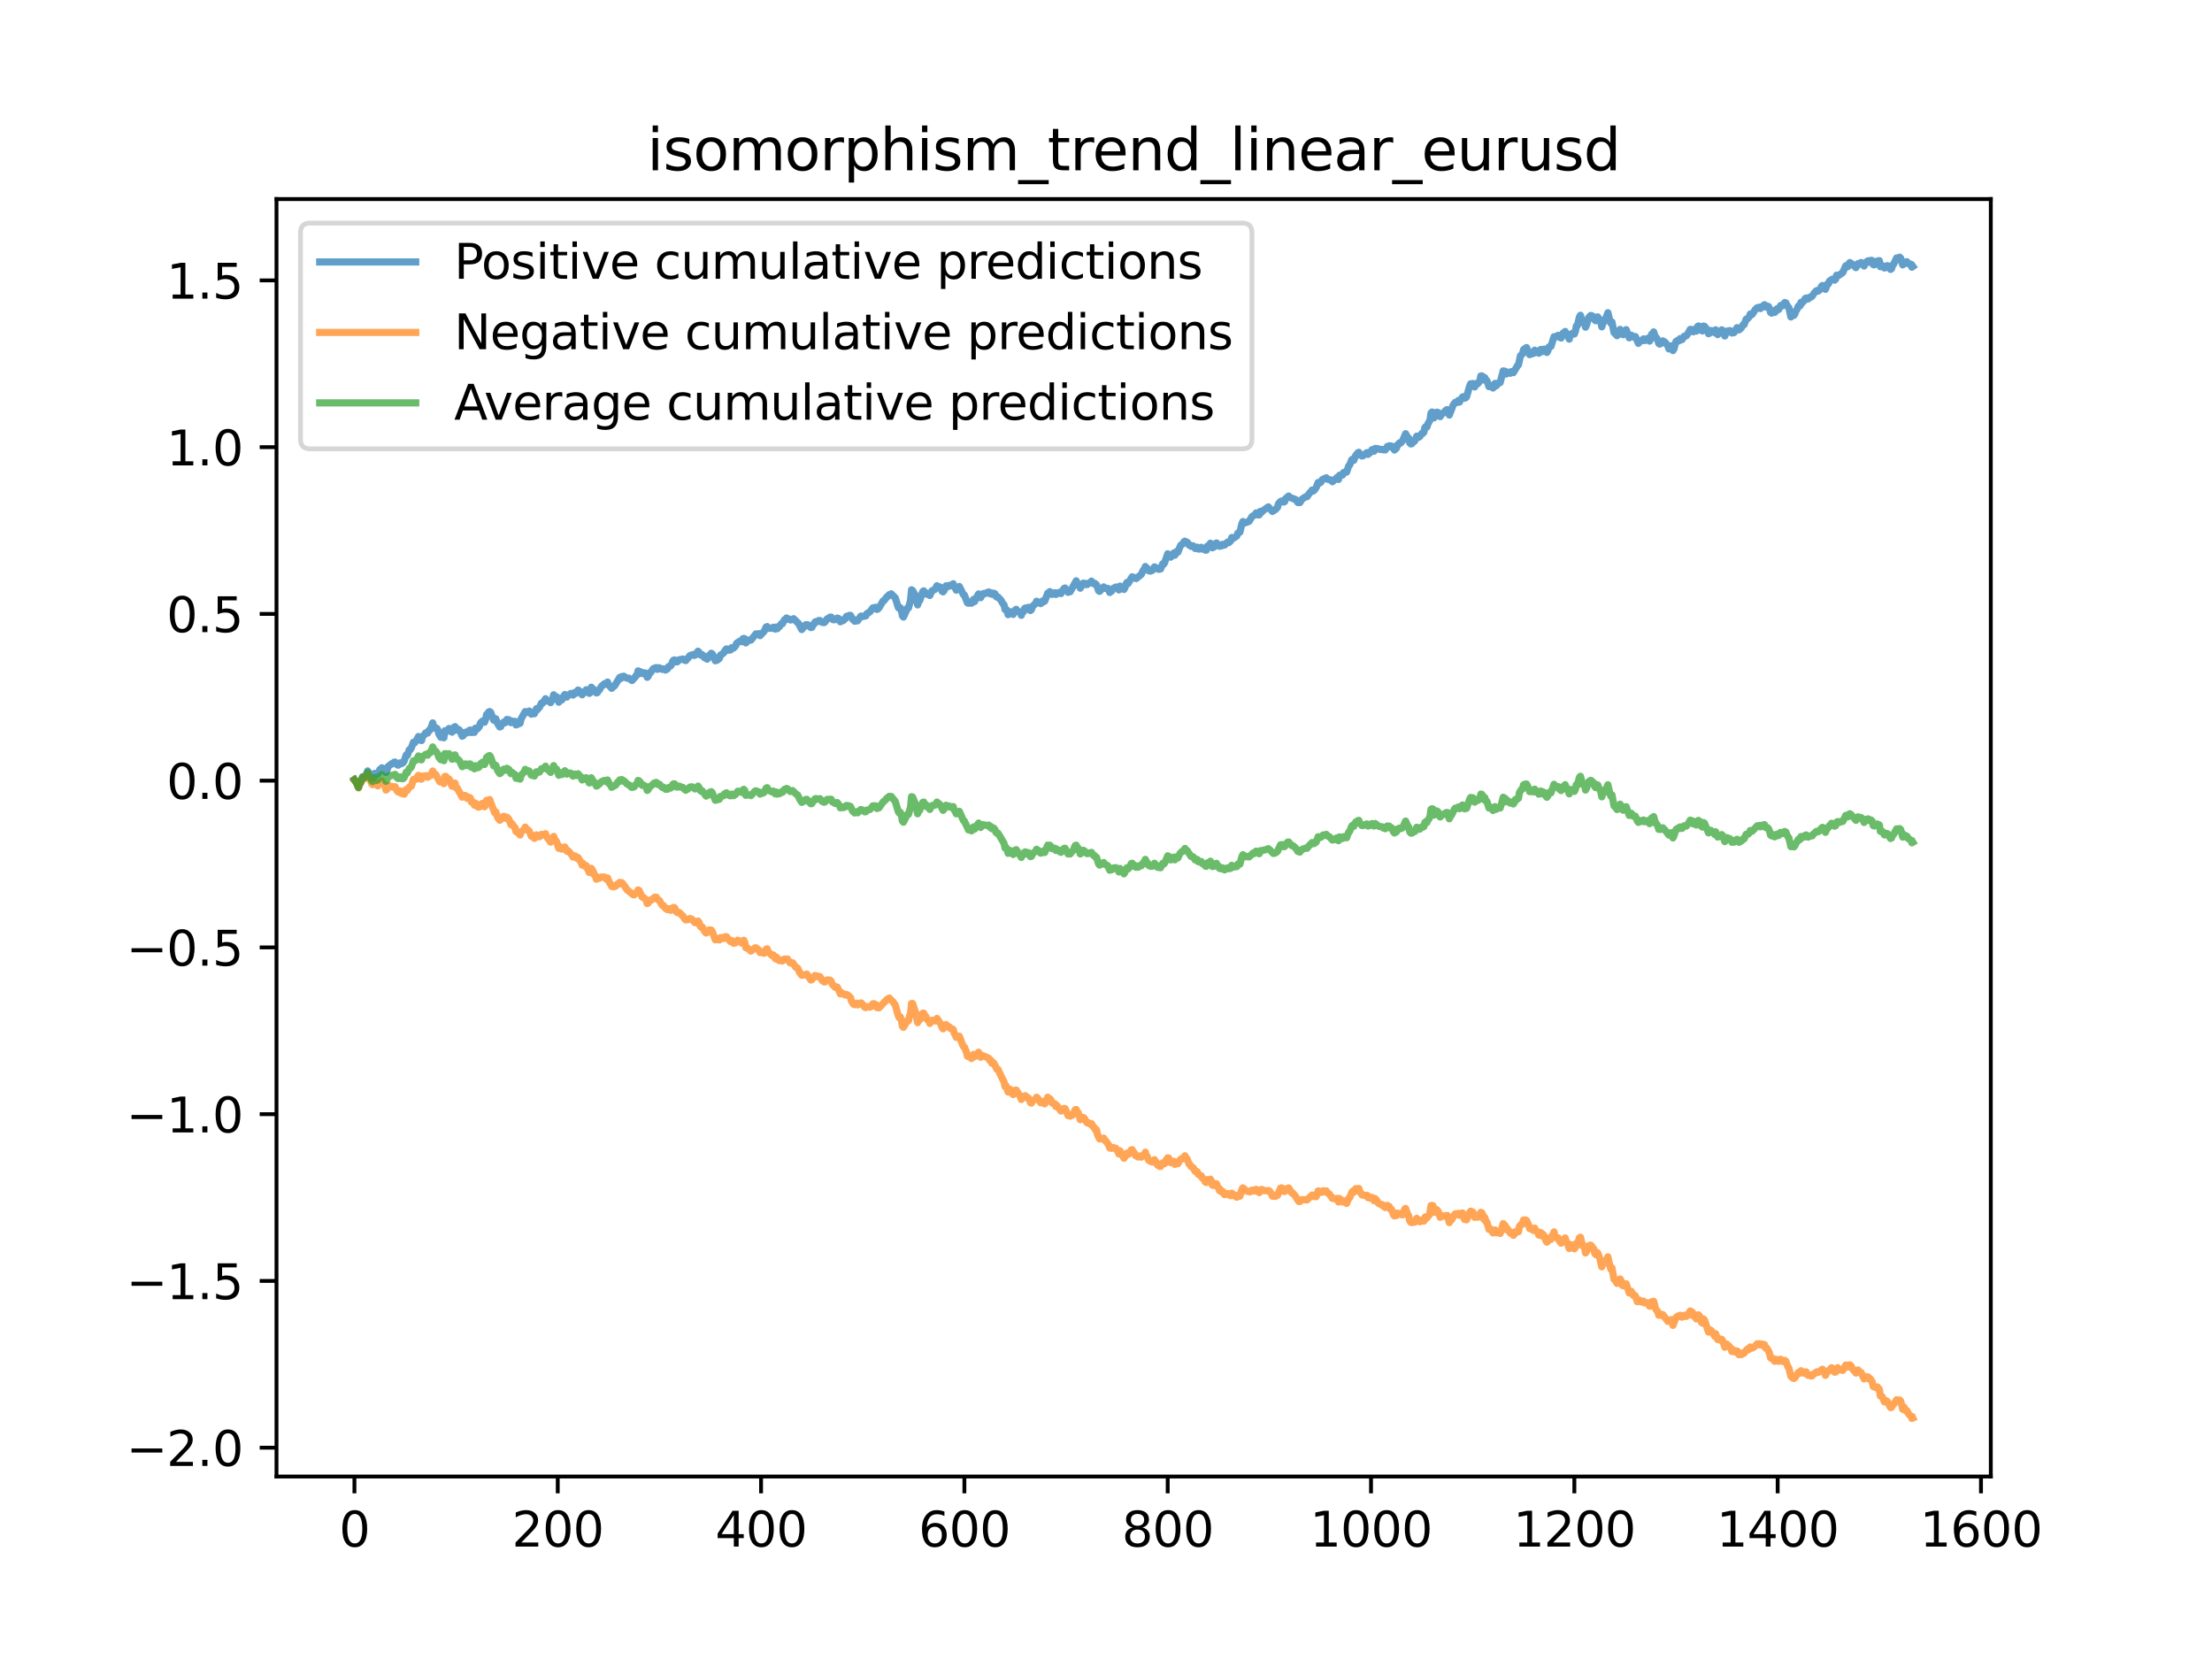 <?xml version="1.0" encoding="utf-8" standalone="no"?>
<!DOCTYPE svg PUBLIC "-//W3C//DTD SVG 1.1//EN"
  "http://www.w3.org/Graphics/SVG/1.1/DTD/svg11.dtd">
<svg xmlns:xlink="http://www.w3.org/1999/xlink" width="460.8pt" height="345.6pt" viewBox="0 0 460.8 345.6" xmlns="http://www.w3.org/2000/svg" version="1.1">
 <defs>
  <style type="text/css">*{stroke-linejoin: round; stroke-linecap: butt}</style>
 </defs>
 <g id="figure_1">
  <g id="patch_1">
   <path d="M 0 345.6 
L 460.8 345.6 
L 460.8 0 
L 0 0 
z
" style="fill: #ffffff"/>
  </g>
  <g id="axes_1">
   <g id="patch_2">
    <path d="M 57.6 307.584 
L 414.72 307.584 
L 414.72 41.472 
L 57.6 41.472 
z
" style="fill: #ffffff"/>
   </g>
   <g id="matplotlib.axis_1">
    <g id="xtick_1">
     <g id="line2d_1">
      <defs>
       <path id="m6e16ce1452" d="M 0 0 
L 0 3.5 
" style="stroke: #000000; stroke-width: 0.8"/>
      </defs>
      <g>
       <use xlink:href="#m6e16ce1452" x="73.833" y="307.584" style="stroke: #000000; stroke-width: 0.8"/>
      </g>
     </g>
     <g id="text_1">
      <!-- 0 -->
      <g transform="translate(70.651 322.182) scale(0.1 -0.1)">
       <defs>
        <path id="DejaVuSans-30" d="M 2034 4250 
Q 1547 4250 1301 3770 
Q 1056 3291 1056 2328 
Q 1056 1369 1301 889 
Q 1547 409 2034 409 
Q 2525 409 2770 889 
Q 3016 1369 3016 2328 
Q 3016 3291 2770 3770 
Q 2525 4250 2034 4250 
z
M 2034 4750 
Q 2819 4750 3233 4129 
Q 3647 3509 3647 2328 
Q 3647 1150 3233 529 
Q 2819 -91 2034 -91 
Q 1250 -91 836 529 
Q 422 1150 422 2328 
Q 422 3509 836 4129 
Q 1250 4750 2034 4750 
z
" transform="scale(0.016)"/>
       </defs>
       <use xlink:href="#DejaVuSans-30"/>
      </g>
     </g>
    </g>
    <g id="xtick_2">
     <g id="line2d_2">
      <g>
       <use xlink:href="#m6e16ce1452" x="116.188" y="307.584" style="stroke: #000000; stroke-width: 0.8"/>
      </g>
     </g>
     <g id="text_2">
      <!-- 200 -->
      <g transform="translate(106.644 322.182) scale(0.1 -0.1)">
       <defs>
        <path id="DejaVuSans-32" d="M 1228 531 
L 3431 531 
L 3431 0 
L 469 0 
L 469 531 
Q 828 903 1448 1529 
Q 2069 2156 2228 2338 
Q 2531 2678 2651 2914 
Q 2772 3150 2772 3378 
Q 2772 3750 2511 3984 
Q 2250 4219 1831 4219 
Q 1534 4219 1204 4116 
Q 875 4013 500 3803 
L 500 4441 
Q 881 4594 1212 4672 
Q 1544 4750 1819 4750 
Q 2544 4750 2975 4387 
Q 3406 4025 3406 3419 
Q 3406 3131 3298 2873 
Q 3191 2616 2906 2266 
Q 2828 2175 2409 1742 
Q 1991 1309 1228 531 
z
" transform="scale(0.016)"/>
       </defs>
       <use xlink:href="#DejaVuSans-32"/>
       <use xlink:href="#DejaVuSans-30" x="63.623"/>
       <use xlink:href="#DejaVuSans-30" x="127.246"/>
      </g>
     </g>
    </g>
    <g id="xtick_3">
     <g id="line2d_3">
      <g>
       <use xlink:href="#m6e16ce1452" x="158.544" y="307.584" style="stroke: #000000; stroke-width: 0.8"/>
      </g>
     </g>
     <g id="text_3">
      <!-- 400 -->
      <g transform="translate(149 322.182) scale(0.1 -0.1)">
       <defs>
        <path id="DejaVuSans-34" d="M 2419 4116 
L 825 1625 
L 2419 1625 
L 2419 4116 
z
M 2253 4666 
L 3047 4666 
L 3047 1625 
L 3713 1625 
L 3713 1100 
L 3047 1100 
L 3047 0 
L 2419 0 
L 2419 1100 
L 313 1100 
L 313 1709 
L 2253 4666 
z
" transform="scale(0.016)"/>
       </defs>
       <use xlink:href="#DejaVuSans-34"/>
       <use xlink:href="#DejaVuSans-30" x="63.623"/>
       <use xlink:href="#DejaVuSans-30" x="127.246"/>
      </g>
     </g>
    </g>
    <g id="xtick_4">
     <g id="line2d_4">
      <g>
       <use xlink:href="#m6e16ce1452" x="200.899" y="307.584" style="stroke: #000000; stroke-width: 0.8"/>
      </g>
     </g>
     <g id="text_4">
      <!-- 600 -->
      <g transform="translate(191.355 322.182) scale(0.1 -0.1)">
       <defs>
        <path id="DejaVuSans-36" d="M 2113 2584 
Q 1688 2584 1439 2293 
Q 1191 2003 1191 1497 
Q 1191 994 1439 701 
Q 1688 409 2113 409 
Q 2538 409 2786 701 
Q 3034 994 3034 1497 
Q 3034 2003 2786 2293 
Q 2538 2584 2113 2584 
z
M 3366 4563 
L 3366 3988 
Q 3128 4100 2886 4159 
Q 2644 4219 2406 4219 
Q 1781 4219 1451 3797 
Q 1122 3375 1075 2522 
Q 1259 2794 1537 2939 
Q 1816 3084 2150 3084 
Q 2853 3084 3261 2657 
Q 3669 2231 3669 1497 
Q 3669 778 3244 343 
Q 2819 -91 2113 -91 
Q 1303 -91 875 529 
Q 447 1150 447 2328 
Q 447 3434 972 4092 
Q 1497 4750 2381 4750 
Q 2619 4750 2861 4703 
Q 3103 4656 3366 4563 
z
" transform="scale(0.016)"/>
       </defs>
       <use xlink:href="#DejaVuSans-36"/>
       <use xlink:href="#DejaVuSans-30" x="63.623"/>
       <use xlink:href="#DejaVuSans-30" x="127.246"/>
      </g>
     </g>
    </g>
    <g id="xtick_5">
     <g id="line2d_5">
      <g>
       <use xlink:href="#m6e16ce1452" x="243.255" y="307.584" style="stroke: #000000; stroke-width: 0.8"/>
      </g>
     </g>
     <g id="text_5">
      <!-- 800 -->
      <g transform="translate(233.711 322.182) scale(0.1 -0.1)">
       <defs>
        <path id="DejaVuSans-38" d="M 2034 2216 
Q 1584 2216 1326 1975 
Q 1069 1734 1069 1313 
Q 1069 891 1326 650 
Q 1584 409 2034 409 
Q 2484 409 2743 651 
Q 3003 894 3003 1313 
Q 3003 1734 2745 1975 
Q 2488 2216 2034 2216 
z
M 1403 2484 
Q 997 2584 770 2862 
Q 544 3141 544 3541 
Q 544 4100 942 4425 
Q 1341 4750 2034 4750 
Q 2731 4750 3128 4425 
Q 3525 4100 3525 3541 
Q 3525 3141 3298 2862 
Q 3072 2584 2669 2484 
Q 3125 2378 3379 2068 
Q 3634 1759 3634 1313 
Q 3634 634 3220 271 
Q 2806 -91 2034 -91 
Q 1263 -91 848 271 
Q 434 634 434 1313 
Q 434 1759 690 2068 
Q 947 2378 1403 2484 
z
M 1172 3481 
Q 1172 3119 1398 2916 
Q 1625 2713 2034 2713 
Q 2441 2713 2670 2916 
Q 2900 3119 2900 3481 
Q 2900 3844 2670 4047 
Q 2441 4250 2034 4250 
Q 1625 4250 1398 4047 
Q 1172 3844 1172 3481 
z
" transform="scale(0.016)"/>
       </defs>
       <use xlink:href="#DejaVuSans-38"/>
       <use xlink:href="#DejaVuSans-30" x="63.623"/>
       <use xlink:href="#DejaVuSans-30" x="127.246"/>
      </g>
     </g>
    </g>
    <g id="xtick_6">
     <g id="line2d_6">
      <g>
       <use xlink:href="#m6e16ce1452" x="285.61" y="307.584" style="stroke: #000000; stroke-width: 0.8"/>
      </g>
     </g>
     <g id="text_6">
      <!-- 1000 -->
      <g transform="translate(272.885 322.182) scale(0.1 -0.1)">
       <defs>
        <path id="DejaVuSans-31" d="M 794 531 
L 1825 531 
L 1825 4091 
L 703 3866 
L 703 4441 
L 1819 4666 
L 2450 4666 
L 2450 531 
L 3481 531 
L 3481 0 
L 794 0 
L 794 531 
z
" transform="scale(0.016)"/>
       </defs>
       <use xlink:href="#DejaVuSans-31"/>
       <use xlink:href="#DejaVuSans-30" x="63.623"/>
       <use xlink:href="#DejaVuSans-30" x="127.246"/>
       <use xlink:href="#DejaVuSans-30" x="190.869"/>
      </g>
     </g>
    </g>
    <g id="xtick_7">
     <g id="line2d_7">
      <g>
       <use xlink:href="#m6e16ce1452" x="327.965" y="307.584" style="stroke: #000000; stroke-width: 0.8"/>
      </g>
     </g>
     <g id="text_7">
      <!-- 1200 -->
      <g transform="translate(315.24 322.182) scale(0.1 -0.1)">
       <use xlink:href="#DejaVuSans-31"/>
       <use xlink:href="#DejaVuSans-32" x="63.623"/>
       <use xlink:href="#DejaVuSans-30" x="127.246"/>
       <use xlink:href="#DejaVuSans-30" x="190.869"/>
      </g>
     </g>
    </g>
    <g id="xtick_8">
     <g id="line2d_8">
      <g>
       <use xlink:href="#m6e16ce1452" x="370.321" y="307.584" style="stroke: #000000; stroke-width: 0.8"/>
      </g>
     </g>
     <g id="text_8">
      <!-- 1400 -->
      <g transform="translate(357.596 322.182) scale(0.1 -0.1)">
       <use xlink:href="#DejaVuSans-31"/>
       <use xlink:href="#DejaVuSans-34" x="63.623"/>
       <use xlink:href="#DejaVuSans-30" x="127.246"/>
       <use xlink:href="#DejaVuSans-30" x="190.869"/>
      </g>
     </g>
    </g>
    <g id="xtick_9">
     <g id="line2d_9">
      <g>
       <use xlink:href="#m6e16ce1452" x="412.676" y="307.584" style="stroke: #000000; stroke-width: 0.8"/>
      </g>
     </g>
     <g id="text_9">
      <!-- 1600 -->
      <g transform="translate(399.951 322.182) scale(0.1 -0.1)">
       <use xlink:href="#DejaVuSans-31"/>
       <use xlink:href="#DejaVuSans-36" x="63.623"/>
       <use xlink:href="#DejaVuSans-30" x="127.246"/>
       <use xlink:href="#DejaVuSans-30" x="190.869"/>
      </g>
     </g>
    </g>
   </g>
   <g id="matplotlib.axis_2">
    <g id="ytick_1">
     <g id="line2d_10">
      <defs>
       <path id="ma0b45c2f48" d="M 0 0 
L -3.5 0 
" style="stroke: #000000; stroke-width: 0.8"/>
      </defs>
      <g>
       <use xlink:href="#ma0b45c2f48" x="57.6" y="301.578" style="stroke: #000000; stroke-width: 0.8"/>
      </g>
     </g>
     <g id="text_10">
      <!-- −2.0 -->
      <g transform="translate(26.317 305.378) scale(0.1 -0.1)">
       <defs>
        <path id="DejaVuSans-2212" d="M 678 2272 
L 4684 2272 
L 4684 1741 
L 678 1741 
L 678 2272 
z
" transform="scale(0.016)"/>
        <path id="DejaVuSans-2e" d="M 684 794 
L 1344 794 
L 1344 0 
L 684 0 
L 684 794 
z
" transform="scale(0.016)"/>
       </defs>
       <use xlink:href="#DejaVuSans-2212"/>
       <use xlink:href="#DejaVuSans-32" x="83.789"/>
       <use xlink:href="#DejaVuSans-2e" x="147.412"/>
       <use xlink:href="#DejaVuSans-30" x="179.199"/>
      </g>
     </g>
    </g>
    <g id="ytick_2">
     <g id="line2d_11">
      <g>
       <use xlink:href="#ma0b45c2f48" x="57.6" y="266.84" style="stroke: #000000; stroke-width: 0.8"/>
      </g>
     </g>
     <g id="text_11">
      <!-- −1.5 -->
      <g transform="translate(26.317 270.639) scale(0.1 -0.1)">
       <defs>
        <path id="DejaVuSans-35" d="M 691 4666 
L 3169 4666 
L 3169 4134 
L 1269 4134 
L 1269 2991 
Q 1406 3038 1543 3061 
Q 1681 3084 1819 3084 
Q 2600 3084 3056 2656 
Q 3513 2228 3513 1497 
Q 3513 744 3044 326 
Q 2575 -91 1722 -91 
Q 1428 -91 1123 -41 
Q 819 9 494 109 
L 494 744 
Q 775 591 1075 516 
Q 1375 441 1709 441 
Q 2250 441 2565 725 
Q 2881 1009 2881 1497 
Q 2881 1984 2565 2268 
Q 2250 2553 1709 2553 
Q 1456 2553 1204 2497 
Q 953 2441 691 2322 
L 691 4666 
z
" transform="scale(0.016)"/>
       </defs>
       <use xlink:href="#DejaVuSans-2212"/>
       <use xlink:href="#DejaVuSans-31" x="83.789"/>
       <use xlink:href="#DejaVuSans-2e" x="147.412"/>
       <use xlink:href="#DejaVuSans-35" x="179.199"/>
      </g>
     </g>
    </g>
    <g id="ytick_3">
     <g id="line2d_12">
      <g>
       <use xlink:href="#ma0b45c2f48" x="57.6" y="232.101" style="stroke: #000000; stroke-width: 0.8"/>
      </g>
     </g>
     <g id="text_12">
      <!-- −1.0 -->
      <g transform="translate(26.317 235.901) scale(0.1 -0.1)">
       <use xlink:href="#DejaVuSans-2212"/>
       <use xlink:href="#DejaVuSans-31" x="83.789"/>
       <use xlink:href="#DejaVuSans-2e" x="147.412"/>
       <use xlink:href="#DejaVuSans-30" x="179.199"/>
      </g>
     </g>
    </g>
    <g id="ytick_4">
     <g id="line2d_13">
      <g>
       <use xlink:href="#ma0b45c2f48" x="57.6" y="197.363" style="stroke: #000000; stroke-width: 0.8"/>
      </g>
     </g>
     <g id="text_13">
      <!-- −0.5 -->
      <g transform="translate(26.317 201.162) scale(0.1 -0.1)">
       <use xlink:href="#DejaVuSans-2212"/>
       <use xlink:href="#DejaVuSans-30" x="83.789"/>
       <use xlink:href="#DejaVuSans-2e" x="147.412"/>
       <use xlink:href="#DejaVuSans-35" x="179.199"/>
      </g>
     </g>
    </g>
    <g id="ytick_5">
     <g id="line2d_14">
      <g>
       <use xlink:href="#ma0b45c2f48" x="57.6" y="162.624" style="stroke: #000000; stroke-width: 0.8"/>
      </g>
     </g>
     <g id="text_14">
      <!-- 0.0 -->
      <g transform="translate(34.697 166.424) scale(0.1 -0.1)">
       <use xlink:href="#DejaVuSans-30"/>
       <use xlink:href="#DejaVuSans-2e" x="63.623"/>
       <use xlink:href="#DejaVuSans-30" x="95.41"/>
      </g>
     </g>
    </g>
    <g id="ytick_6">
     <g id="line2d_15">
      <g>
       <use xlink:href="#ma0b45c2f48" x="57.6" y="127.886" style="stroke: #000000; stroke-width: 0.8"/>
      </g>
     </g>
     <g id="text_15">
      <!-- 0.5 -->
      <g transform="translate(34.697 131.685) scale(0.1 -0.1)">
       <use xlink:href="#DejaVuSans-30"/>
       <use xlink:href="#DejaVuSans-2e" x="63.623"/>
       <use xlink:href="#DejaVuSans-35" x="95.41"/>
      </g>
     </g>
    </g>
    <g id="ytick_7">
     <g id="line2d_16">
      <g>
       <use xlink:href="#ma0b45c2f48" x="57.6" y="93.147" style="stroke: #000000; stroke-width: 0.8"/>
      </g>
     </g>
     <g id="text_16">
      <!-- 1.0 -->
      <g transform="translate(34.697 96.947) scale(0.1 -0.1)">
       <use xlink:href="#DejaVuSans-31"/>
       <use xlink:href="#DejaVuSans-2e" x="63.623"/>
       <use xlink:href="#DejaVuSans-30" x="95.41"/>
      </g>
     </g>
    </g>
    <g id="ytick_8">
     <g id="line2d_17">
      <g>
       <use xlink:href="#ma0b45c2f48" x="57.6" y="58.409" style="stroke: #000000; stroke-width: 0.8"/>
      </g>
     </g>
     <g id="text_17">
      <!-- 1.5 -->
      <g transform="translate(34.697 62.208) scale(0.1 -0.1)">
       <use xlink:href="#DejaVuSans-31"/>
       <use xlink:href="#DejaVuSans-2e" x="63.623"/>
       <use xlink:href="#DejaVuSans-35" x="95.41"/>
      </g>
     </g>
    </g>
   </g>
   <g id="line2d_18">
    <path d="M 73.833 162.425 
L 74.045 162.815 
L 74.256 162.965 
L 74.68 163.982 
L 74.892 163.234 
L 75.103 162.931 
L 75.527 161.809 
L 75.739 162.02 
L 75.951 161.652 
L 76.162 161.692 
L 76.586 160.596 
L 77.009 161.274 
L 77.221 161.426 
L 77.433 162.072 
L 77.645 162.168 
L 77.856 161.254 
L 78.068 161.103 
L 78.28 161.18 
L 78.492 161.398 
L 78.704 161.239 
L 79.127 160.308 
L 79.339 160.578 
L 79.551 159.94 
L 79.762 160.44 
L 79.974 160.189 
L 80.186 160.212 
L 80.398 160.911 
L 80.61 160.564 
L 80.821 159.705 
L 81.668 159.057 
L 81.88 159.066 
L 82.092 158.792 
L 82.304 158.749 
L 82.727 159.308 
L 82.939 159.4 
L 83.363 158.913 
L 83.574 159.121 
L 83.998 158.864 
L 84.21 158.478 
L 84.633 157.254 
L 84.845 157.365 
L 85.269 156.179 
L 85.48 156.159 
L 85.692 155.795 
L 86.116 154.628 
L 86.328 154.779 
L 86.751 154.245 
L 87.175 153.427 
L 87.598 154.214 
L 87.81 154.27 
L 88.022 153.472 
L 88.445 153.01 
L 88.657 152.688 
L 89.081 152.716 
L 89.292 152.205 
L 89.504 152.163 
L 89.928 151.275 
L 90.14 150.586 
L 90.351 151.431 
L 90.563 151.692 
L 90.775 151.622 
L 90.987 151.706 
L 91.198 152.041 
L 91.41 152.881 
L 91.834 153.593 
L 92.046 153.605 
L 92.257 153.432 
L 92.469 153.691 
L 92.681 152.223 
L 93.104 152.362 
L 93.528 151.755 
L 93.74 151.857 
L 94.163 152.529 
L 94.375 152.251 
L 94.587 151.491 
L 94.799 151.37 
L 95.01 152.103 
L 95.434 151.913 
L 95.646 152.021 
L 95.858 152.338 
L 96.281 153.36 
L 96.493 153.256 
L 96.705 152.749 
L 96.916 152.545 
L 97.128 152.498 
L 97.34 152.669 
L 97.764 152.154 
L 97.975 152.08 
L 98.187 152.605 
L 98.399 152.564 
L 98.611 152.347 
L 98.822 152.567 
L 99.034 151.703 
L 99.246 151.667 
L 99.458 151.846 
L 99.881 151.312 
L 100.093 150.621 
L 100.517 150.206 
L 100.728 150.443 
L 100.94 150.456 
L 101.152 149.892 
L 101.364 148.837 
L 101.576 148.787 
L 101.787 148.328 
L 101.999 148.232 
L 102.211 148.38 
L 102.846 150.029 
L 103.27 149.721 
L 103.693 150.785 
L 104.117 151.442 
L 104.329 151.346 
L 104.54 150.731 
L 104.752 150.689 
L 104.964 150.412 
L 105.176 150.587 
L 105.388 150.442 
L 105.599 149.87 
L 105.811 149.976 
L 106.023 149.937 
L 106.235 150.14 
L 106.446 150.546 
L 106.658 150.209 
L 106.87 150.33 
L 107.294 150.271 
L 107.505 151.013 
L 108.352 150.663 
L 108.564 149.734 
L 109.411 148.243 
L 109.835 148.402 
L 110.258 148.118 
L 110.682 148.773 
L 110.894 148.64 
L 111.317 148.68 
L 111.741 147.637 
L 111.953 147.846 
L 112.164 147.474 
L 112.376 147.358 
L 112.8 146.469 
L 113.012 146.483 
L 113.435 145.899 
L 113.647 145.549 
L 113.859 146.021 
L 114.282 146.064 
L 114.706 146.373 
L 115.129 145.5 
L 115.341 144.736 
L 115.553 145.148 
L 115.976 145.164 
L 116.4 146.281 
L 116.612 145.9 
L 117.035 145.82 
L 117.247 145.219 
L 117.459 145.047 
L 117.671 144.671 
L 118.094 145.217 
L 118.306 144.825 
L 118.518 144.769 
L 118.941 144.451 
L 119.153 144.547 
L 119.365 144.808 
L 119.788 144.216 
L 120 144.439 
L 120.212 144.29 
L 120.424 143.75 
L 121.059 144.187 
L 121.271 144.735 
L 121.483 144.186 
L 121.694 144.263 
L 121.906 144.206 
L 122.118 143.692 
L 122.33 144.04 
L 122.541 144.068 
L 122.753 144.441 
L 122.965 144.296 
L 123.177 143.157 
L 123.389 143.548 
L 123.6 143.538 
L 123.812 143.932 
L 124.024 143.806 
L 124.236 144.348 
L 124.447 144.273 
L 124.659 143.773 
L 124.871 143.721 
L 125.295 142.972 
L 125.93 142.43 
L 126.142 142.418 
L 126.353 142.582 
L 126.565 142.084 
L 126.777 142.627 
L 127.412 143.389 
L 128.048 142.839 
L 129.107 141.111 
L 129.318 141.355 
L 129.53 140.935 
L 129.742 140.995 
L 129.954 140.864 
L 130.377 141.17 
L 130.589 141.276 
L 131.013 141.275 
L 131.648 141.766 
L 132.283 141.09 
L 132.495 140.73 
L 132.707 140.636 
L 132.919 139.755 
L 133.554 139.999 
L 133.766 140.325 
L 134.189 140.163 
L 134.401 140.195 
L 134.613 140.389 
L 134.825 141.098 
L 135.036 140.886 
L 135.248 140.187 
L 135.46 140.19 
L 136.095 139.291 
L 136.519 139.127 
L 136.731 139.068 
L 136.942 139.44 
L 137.366 139.114 
L 137.789 139.388 
L 138.001 139.451 
L 138.213 139.333 
L 138.637 139.582 
L 139.06 139.331 
L 139.272 138.855 
L 139.695 138.732 
L 139.907 138.407 
L 140.119 137.772 
L 140.331 137.524 
L 140.543 137.48 
L 140.966 137.907 
L 141.178 137.803 
L 141.39 137.47 
L 142.237 137.285 
L 142.66 137.557 
L 142.872 137.609 
L 143.084 137.271 
L 143.296 137.147 
L 143.719 136.577 
L 144.355 136.361 
L 144.566 136.531 
L 144.778 136.486 
L 145.413 135.655 
L 145.625 135.881 
L 145.837 136.384 
L 146.049 136.493 
L 146.261 136.365 
L 146.472 136.553 
L 146.684 136.945 
L 147.319 137.312 
L 147.531 137.064 
L 147.743 136.487 
L 147.955 136.402 
L 148.167 136.084 
L 148.378 136.23 
L 148.59 136.626 
L 149.014 137.65 
L 149.437 137.514 
L 149.861 137.166 
L 150.073 136.489 
L 150.708 136.065 
L 151.131 135.369 
L 151.343 135.183 
L 151.555 135.464 
L 152.19 135.398 
L 152.402 134.918 
L 152.826 134.998 
L 153.249 134.521 
L 153.461 134.008 
L 154.096 133.577 
L 154.52 133.678 
L 154.732 133.079 
L 154.943 132.992 
L 155.155 133.062 
L 155.367 133.93 
L 156.002 133.32 
L 156.426 133.358 
L 157.485 132.041 
L 157.697 132.15 
L 158.12 132.006 
L 158.332 132.415 
L 159.179 131.526 
L 159.603 130.614 
L 159.814 130.526 
L 160.026 130.875 
L 160.873 130.881 
L 161.085 130.666 
L 161.509 131.053 
L 161.72 130.622 
L 161.932 130.964 
L 162.144 130.583 
L 162.356 130.564 
L 162.779 129.912 
L 162.991 129.942 
L 163.415 129.106 
L 163.626 129.114 
L 163.838 128.743 
L 164.685 129.157 
L 165.321 128.889 
L 166.379 129.911 
L 167.015 131.142 
L 167.862 130.142 
L 168.285 130.152 
L 168.709 130.581 
L 168.921 130.731 
L 169.132 130.692 
L 169.344 130.179 
L 169.556 130.024 
L 169.768 129.597 
L 169.98 129.485 
L 170.191 129.533 
L 170.615 129.244 
L 170.827 129.287 
L 171.25 129.641 
L 171.674 129.708 
L 171.886 129.539 
L 172.309 128.917 
L 172.521 128.842 
L 172.944 128.556 
L 173.156 128.559 
L 173.368 128.969 
L 173.58 129.103 
L 174.003 129.09 
L 174.427 128.758 
L 174.639 128.818 
L 174.85 129.039 
L 175.062 129.534 
L 175.486 129.291 
L 175.698 129.257 
L 175.909 128.931 
L 176.121 128.865 
L 176.333 128.412 
L 176.545 128.376 
L 176.968 128.177 
L 177.18 128.204 
L 177.604 129.023 
L 177.815 129.012 
L 178.027 129.404 
L 178.239 129.404 
L 178.451 129.203 
L 178.662 129.321 
L 179.298 128.375 
L 179.51 128.341 
L 179.721 128.433 
L 180.357 128.299 
L 180.568 127.852 
L 181.204 127.469 
L 181.839 126.631 
L 182.474 126.508 
L 182.686 126.955 
L 182.898 126.862 
L 183.11 126.621 
L 183.533 125.916 
L 183.957 125.184 
L 184.169 125.106 
L 184.804 124.285 
L 185.016 124.205 
L 185.228 123.887 
L 185.439 123.867 
L 185.651 123.705 
L 186.498 124.545 
L 187.134 126.569 
L 187.345 126.757 
L 187.557 126.597 
L 187.769 127.05 
L 187.981 128.268 
L 188.192 128.542 
L 188.616 127.643 
L 189.04 126.647 
L 189.251 126.657 
L 189.675 125.111 
L 189.887 122.869 
L 190.098 122.998 
L 190.734 124.133 
L 191.157 126.015 
L 191.369 125.319 
L 191.581 125.156 
L 192.216 123.244 
L 192.428 123.095 
L 192.64 123.711 
L 192.852 123.475 
L 193.063 123.785 
L 193.275 123.815 
L 193.487 123.7 
L 193.699 124.049 
L 194.122 123.093 
L 194.758 122.789 
L 195.181 122.02 
L 195.393 122.217 
L 195.816 122.27 
L 196.028 122.58 
L 196.24 123.146 
L 196.452 123.292 
L 196.664 123.033 
L 197.087 122.035 
L 197.299 122.223 
L 197.511 122.194 
L 197.722 121.937 
L 197.934 122.062 
L 198.57 121.607 
L 198.781 122.245 
L 198.993 122.457 
L 199.205 122.943 
L 199.417 122.782 
L 199.628 122.334 
L 199.84 122.171 
L 200.687 123.857 
L 200.899 123.962 
L 201.534 125.58 
L 201.746 125.673 
L 201.958 125.441 
L 202.17 125.493 
L 202.382 125.664 
L 202.805 124.863 
L 203.017 125.328 
L 203.44 124.443 
L 203.864 123.724 
L 204.076 124.302 
L 204.288 124.511 
L 204.711 123.732 
L 204.923 123.627 
L 205.135 123.684 
L 205.77 123.386 
L 205.982 123.316 
L 206.194 123.677 
L 206.405 123.479 
L 206.617 123.788 
L 206.829 123.548 
L 207.252 123.672 
L 207.464 124.219 
L 207.676 124.39 
L 207.888 124.352 
L 208.523 125.051 
L 208.947 125.793 
L 209.158 125.995 
L 209.37 126.994 
L 209.582 126.913 
L 209.794 127.22 
L 210.006 128.047 
L 210.429 127.419 
L 211.064 127.99 
L 211.488 127.072 
L 211.7 126.93 
L 211.912 127.234 
L 212.547 127.626 
L 212.759 128.189 
L 212.97 127.406 
L 213.182 127.477 
L 213.394 126.812 
L 213.606 126.649 
L 213.817 126.793 
L 214.029 126.777 
L 214.241 126.519 
L 214.453 127.065 
L 214.665 127.183 
L 214.876 126.974 
L 215.088 126.303 
L 215.723 125.75 
L 215.935 125.247 
L 216.782 125.742 
L 216.994 125.606 
L 217.206 125.177 
L 217.418 125.349 
L 217.629 125.234 
L 218.265 123.555 
L 218.477 123.569 
L 218.688 123.247 
L 218.9 123.403 
L 219.112 123.828 
L 219.747 123.48 
L 219.959 123.837 
L 220.171 123.514 
L 220.383 123.573 
L 220.594 123.423 
L 220.806 123.621 
L 221.018 123.656 
L 221.23 123.115 
L 221.441 122.98 
L 221.653 122.579 
L 221.865 122.493 
L 222.5 123.396 
L 222.712 123.195 
L 222.924 123.28 
L 224.195 120.997 
L 224.406 121.769 
L 224.618 121.585 
L 225.042 122.529 
L 225.677 121.479 
L 225.889 121.492 
L 226.312 121.789 
L 226.524 121.751 
L 226.736 121.49 
L 227.159 121.374 
L 227.371 121.06 
L 227.795 121.588 
L 228.007 121.497 
L 228.43 121.823 
L 228.854 123.049 
L 229.065 123.196 
L 229.913 122.265 
L 230.124 122.563 
L 230.76 122.559 
L 231.183 123.431 
L 231.395 123.151 
L 231.607 123.136 
L 231.819 122.628 
L 232.454 122.286 
L 232.877 122.552 
L 233.089 122.896 
L 233.301 122.089 
L 233.513 122.42 
L 233.725 122.266 
L 233.936 122.444 
L 234.148 122.789 
L 234.36 122.403 
L 234.572 121.65 
L 234.783 121.321 
L 234.995 121.558 
L 235.842 120.162 
L 236.054 120.435 
L 236.266 120.292 
L 236.689 120.527 
L 237.748 119.669 
L 238.172 118.765 
L 238.384 118.635 
L 238.595 118.013 
L 238.807 118.425 
L 239.019 118.391 
L 239.231 118.871 
L 239.654 118.979 
L 240.078 118.808 
L 240.29 118.551 
L 240.501 118.085 
L 241.349 118.608 
L 241.772 118.527 
L 242.196 117.46 
L 242.407 117.546 
L 242.619 117.207 
L 243.255 115.366 
L 243.678 115.676 
L 243.89 116.07 
L 244.313 115.514 
L 244.525 115.193 
L 244.737 115.664 
L 245.161 114.84 
L 245.372 115.034 
L 245.796 113.948 
L 246.008 113.541 
L 246.431 113.282 
L 246.643 112.858 
L 246.855 112.737 
L 247.067 112.997 
L 247.278 112.941 
L 247.49 113.137 
L 247.702 113.554 
L 247.914 113.551 
L 248.125 113.814 
L 248.549 113.709 
L 248.973 114.262 
L 249.396 113.991 
L 249.608 114.364 
L 249.82 114.387 
L 250.031 114.268 
L 250.243 114.008 
L 250.455 114.375 
L 250.667 114.403 
L 250.879 114.304 
L 251.09 114.605 
L 251.302 114.612 
L 251.514 113.764 
L 251.726 113.845 
L 252.149 113.159 
L 252.361 113.479 
L 252.573 114.12 
L 252.996 113.885 
L 253.208 113.27 
L 253.42 113.106 
L 253.632 113.46 
L 253.843 113.437 
L 254.055 113.801 
L 254.267 113.514 
L 254.479 113.721 
L 254.691 113.401 
L 255.114 113.543 
L 255.538 113.093 
L 255.749 112.915 
L 255.961 113.056 
L 256.385 112.669 
L 256.597 111.979 
L 257.02 112.089 
L 257.444 111.781 
L 257.655 111.648 
L 257.867 111.058 
L 258.291 110.87 
L 258.714 109.075 
L 258.926 108.65 
L 259.35 108.935 
L 260.197 108.618 
L 260.832 107.583 
L 261.467 107.222 
L 261.679 106.851 
L 262.103 107.276 
L 262.314 107.257 
L 262.526 106.531 
L 262.738 106.779 
L 263.162 106.334 
L 264.22 105.593 
L 265.068 106.544 
L 265.703 106.139 
L 266.126 105.687 
L 266.338 104.936 
L 266.762 104.453 
L 267.185 104.331 
L 267.397 104.585 
L 267.609 104.508 
L 267.821 103.868 
L 268.456 103.338 
L 268.668 103.603 
L 269.938 104.077 
L 270.362 104.682 
L 270.786 104.7 
L 271.209 104.007 
L 271.633 103.707 
L 272.056 103.442 
L 272.268 103.482 
L 272.903 102.583 
L 273.115 102.434 
L 273.327 102.088 
L 273.539 102.3 
L 273.75 102.154 
L 274.174 101.594 
L 274.598 100.514 
L 275.021 100.573 
L 275.233 100.359 
L 275.445 99.924 
L 276.292 99.529 
L 276.504 99.833 
L 277.139 99.945 
L 277.562 100.352 
L 278.198 99.78 
L 278.621 99.395 
L 278.833 99.876 
L 279.045 99.006 
L 279.257 99.15 
L 279.468 98.857 
L 279.68 98.956 
L 279.892 98.434 
L 280.527 98.347 
L 280.951 97.087 
L 281.163 96.873 
L 281.586 95.785 
L 281.798 95.636 
L 282.01 95.904 
L 282.433 94.849 
L 282.645 94.718 
L 282.857 94.33 
L 283.069 94.223 
L 283.28 94.748 
L 283.492 94.777 
L 283.704 94.995 
L 283.916 94.948 
L 284.763 94.278 
L 284.975 94.658 
L 285.186 94.356 
L 285.398 94.331 
L 285.822 93.675 
L 286.034 93.731 
L 286.245 93.999 
L 286.457 93.422 
L 286.669 93.506 
L 286.881 93.425 
L 287.304 93.577 
L 288.575 93.731 
L 288.998 93.015 
L 289.21 93.074 
L 289.422 92.861 
L 289.634 93.106 
L 289.846 92.917 
L 290.057 93.016 
L 290.481 93.748 
L 290.904 93.377 
L 291.116 92.665 
L 291.328 92.61 
L 291.54 92.256 
L 291.752 92.3 
L 292.175 91.837 
L 292.81 90.347 
L 293.234 91.081 
L 293.446 91.25 
L 293.658 92.221 
L 293.869 92.469 
L 294.081 92.453 
L 294.505 92.005 
L 294.716 91.865 
L 295.14 90.857 
L 295.352 91.063 
L 295.564 91.094 
L 295.775 90.932 
L 296.199 90.288 
L 296.411 90.277 
L 296.622 90.015 
L 296.834 89.067 
L 297.046 88.857 
L 297.258 88.953 
L 297.47 88.277 
L 297.893 87.524 
L 298.105 86.042 
L 298.317 85.831 
L 298.528 85.916 
L 298.74 87.042 
L 298.952 86.649 
L 299.164 85.931 
L 299.376 85.864 
L 299.587 85.954 
L 299.799 86.265 
L 300.011 86.794 
L 300.434 86.127 
L 300.646 86.068 
L 301.282 85.396 
L 301.493 85.332 
L 301.917 86.461 
L 302.764 84.288 
L 303.188 83.796 
L 303.399 83.878 
L 303.611 83.81 
L 303.823 83.416 
L 304.035 83.76 
L 304.246 83.265 
L 304.458 83.075 
L 304.67 82.695 
L 304.882 82.635 
L 305.093 82.961 
L 305.305 82.885 
L 305.517 82.657 
L 306.152 80.44 
L 306.364 79.941 
L 306.576 80.108 
L 306.788 79.896 
L 306.999 79.971 
L 307.211 80.606 
L 307.423 80.052 
L 307.635 79.85 
L 307.847 79.936 
L 308.27 79.384 
L 308.482 78.314 
L 308.694 78.313 
L 308.905 78.433 
L 309.117 79.129 
L 309.329 78.688 
L 309.541 79.277 
L 309.753 79.296 
L 310.176 80.542 
L 310.388 80.264 
L 311.023 80.836 
L 311.235 80.573 
L 311.447 79.866 
L 311.659 80.392 
L 312.294 79.663 
L 312.506 79.704 
L 313.141 77.266 
L 313.565 77.348 
L 313.776 77.922 
L 313.988 77.522 
L 314.623 77.757 
L 314.835 77.415 
L 315.259 77.625 
L 315.894 76.57 
L 316.106 76.178 
L 316.318 76.02 
L 316.741 74.1 
L 317.165 73.725 
L 317.377 72.85 
L 317.8 72.505 
L 318.012 72.405 
L 318.647 73.882 
L 318.859 73.62 
L 319.071 73.736 
L 319.283 73.576 
L 319.494 73.597 
L 319.706 72.946 
L 319.918 73.35 
L 320.341 73.175 
L 320.553 73.58 
L 320.765 72.938 
L 320.977 72.801 
L 321.189 73.279 
L 321.4 72.781 
L 321.824 72.74 
L 322.036 73.234 
L 322.247 73.421 
L 322.459 73.08 
L 322.671 72.274 
L 323.095 72.164 
L 323.73 70.14 
L 324.153 70.148 
L 324.365 70.111 
L 324.577 69.849 
L 324.789 70.223 
L 325.212 70.415 
L 325.636 69.369 
L 325.848 69.52 
L 326.059 69.05 
L 326.271 69.579 
L 326.483 69.73 
L 326.907 70.652 
L 327.118 69.704 
L 327.542 69.447 
L 327.754 69.59 
L 327.965 69.583 
L 328.177 69.023 
L 328.389 67.899 
L 328.601 67.829 
L 329.024 66.016 
L 329.236 65.679 
L 329.66 67.204 
L 329.871 66.99 
L 330.083 67.113 
L 330.295 68.16 
L 330.507 67.692 
L 330.93 66.172 
L 331.354 65.729 
L 331.566 65.75 
L 331.777 66.04 
L 331.989 65.996 
L 332.201 66.645 
L 332.413 66.815 
L 332.625 66.079 
L 332.836 66.014 
L 333.048 66.428 
L 333.26 66.572 
L 333.472 67.114 
L 333.683 68.089 
L 333.895 67.351 
L 334.107 67.111 
L 334.319 66.484 
L 334.531 66.277 
L 334.954 65.142 
L 335.378 66.896 
L 335.589 67.357 
L 335.801 67.08 
L 336.225 69.27 
L 336.86 69.934 
L 337.072 69.739 
L 337.284 69.364 
L 337.495 68.614 
L 337.707 68.91 
L 337.919 69.583 
L 338.131 69.725 
L 338.554 68.971 
L 338.766 68.666 
L 339.401 70.382 
L 339.825 69.824 
L 340.249 70.2 
L 340.672 70.107 
L 341.307 71.529 
L 341.519 70.982 
L 341.943 71.02 
L 342.366 70.597 
L 342.578 70.947 
L 342.79 70.885 
L 343.213 70.489 
L 343.425 70.549 
L 343.637 71.058 
L 343.849 70.702 
L 344.061 69.633 
L 344.272 69.892 
L 344.484 69.146 
L 344.908 70.394 
L 345.119 70.416 
L 345.331 70.84 
L 345.543 71.544 
L 345.755 71.683 
L 345.967 71.557 
L 346.178 71.139 
L 346.39 71.008 
L 346.814 71.251 
L 347.237 71.769 
L 347.449 72.037 
L 347.661 72.686 
L 348.084 72.057 
L 348.296 72.033 
L 348.508 73.027 
L 348.72 72.667 
L 349.143 71.134 
L 349.567 70.877 
L 349.779 71 
L 349.99 70.544 
L 350.202 70.747 
L 350.414 70.742 
L 350.837 70.051 
L 351.261 69.965 
L 351.473 69.711 
L 351.896 69.012 
L 352.108 68.616 
L 352.32 68.846 
L 352.532 68.644 
L 352.743 69.116 
L 352.955 68.691 
L 353.167 68.709 
L 353.379 68.976 
L 353.59 68.078 
L 353.802 67.904 
L 354.014 67.985 
L 354.438 68.851 
L 354.649 68.939 
L 354.861 67.926 
L 355.073 67.975 
L 355.708 68.782 
L 355.92 69.522 
L 356.132 69.407 
L 356.344 68.847 
L 356.979 68.979 
L 357.191 69.304 
L 357.402 68.715 
L 357.826 69.702 
L 358.038 69.443 
L 358.25 69.392 
L 358.461 69.181 
L 358.673 68.707 
L 358.885 68.875 
L 359.308 69.989 
L 359.732 68.977 
L 359.944 69.16 
L 360.156 68.901 
L 360.367 68.864 
L 360.579 68.948 
L 360.791 69.373 
L 361.003 68.992 
L 361.214 69.303 
L 361.638 68.714 
L 361.85 68.259 
L 362.062 68.386 
L 362.273 68.722 
L 362.697 68.366 
L 363.12 67.658 
L 363.332 67.626 
L 363.756 66.486 
L 363.968 66.47 
L 364.391 66.026 
L 364.603 65.424 
L 364.815 65.587 
L 365.026 65.465 
L 365.662 64.474 
L 366.085 64.094 
L 366.297 64.212 
L 366.509 63.988 
L 366.721 64.278 
L 366.932 63.909 
L 367.144 63.835 
L 367.568 63.475 
L 367.78 63.955 
L 368.203 63.777 
L 368.415 63.861 
L 368.627 64.296 
L 368.838 65.088 
L 369.05 65.235 
L 369.474 64.749 
L 369.686 65.085 
L 369.897 64.92 
L 370.109 64.39 
L 370.321 64.252 
L 370.533 64.478 
L 370.956 63.629 
L 371.168 63.738 
L 371.38 63.679 
L 371.803 63.02 
L 372.015 63.092 
L 372.439 63.9 
L 372.65 64.079 
L 373.074 66.032 
L 373.498 65.588 
L 373.709 65.694 
L 373.921 65.362 
L 374.133 64.724 
L 374.345 64.48 
L 374.556 63.885 
L 374.768 63.634 
L 374.98 63.728 
L 375.192 62.971 
L 375.404 63.124 
L 375.615 62.775 
L 375.827 62.683 
L 376.039 62.196 
L 376.251 62.082 
L 376.462 62.273 
L 376.674 62.27 
L 376.886 61.956 
L 377.31 61.882 
L 377.521 61.655 
L 377.945 61.046 
L 378.368 60.579 
L 378.58 60.522 
L 378.792 60.636 
L 379.004 60.319 
L 379.216 60.285 
L 379.427 59.657 
L 379.639 59.479 
L 379.851 59.511 
L 380.063 59.751 
L 380.274 60.278 
L 380.698 59.148 
L 380.91 59.115 
L 381.122 58.545 
L 381.757 58.132 
L 382.18 58.366 
L 382.392 58.169 
L 382.604 57.33 
L 383.028 57.385 
L 383.875 56.776 
L 384.51 55.358 
L 384.722 55.594 
L 384.934 55.551 
L 385.145 54.92 
L 385.357 54.698 
L 385.781 54.956 
L 386.628 55.751 
L 387.051 54.926 
L 387.475 55.025 
L 387.687 54.688 
L 387.898 54.858 
L 388.11 54.87 
L 388.322 55.418 
L 388.746 54.615 
L 389.169 54.325 
L 389.381 54.628 
L 389.804 54.225 
L 390.016 54.285 
L 390.228 55.132 
L 390.44 55.181 
L 390.652 54.841 
L 390.863 54.778 
L 391.075 54.385 
L 391.499 54.298 
L 391.71 55.563 
L 391.922 55.514 
L 392.134 55.344 
L 392.558 55.825 
L 392.769 55.756 
L 392.981 55.402 
L 393.193 55.347 
L 393.616 55.665 
L 393.828 56.12 
L 394.04 55.985 
L 394.252 55.253 
L 394.464 55.066 
L 395.099 53.738 
L 395.311 53.852 
L 395.734 53.568 
L 395.946 53.78 
L 396.37 55.182 
L 396.581 54.586 
L 396.793 54.62 
L 397.005 54.855 
L 397.217 54.511 
L 397.64 54.966 
L 398.064 55.036 
L 398.275 55.661 
L 398.487 55.51 
L 398.487 55.51 
" clip-path="url(#pd51acae44d)" style="fill: none; stroke: #1f77b4; stroke-opacity: 0.7; stroke-width: 1.5; stroke-linecap: square"/>
   </g>
   <g id="line2d_19">
    <path d="M 73.833 162.474 
L 74.045 162.617 
L 74.68 164.14 
L 74.892 163.422 
L 75.103 163.218 
L 75.527 162.103 
L 75.739 162.236 
L 76.162 162.114 
L 76.586 161.314 
L 77.009 162.407 
L 77.221 162.649 
L 77.433 163.293 
L 77.645 163.461 
L 77.856 162.796 
L 78.068 162.825 
L 78.704 163.712 
L 79.127 162.925 
L 79.339 163.139 
L 79.551 162.732 
L 79.762 163.25 
L 79.974 163.302 
L 80.186 163.688 
L 80.398 164.585 
L 80.61 164.421 
L 80.821 163.732 
L 81.033 163.657 
L 81.245 163.879 
L 81.457 163.91 
L 81.668 163.816 
L 81.88 163.976 
L 82.304 163.882 
L 82.727 164.792 
L 82.939 164.97 
L 83.151 164.772 
L 83.363 164.764 
L 83.574 165.273 
L 84.21 165.439 
L 84.633 164.449 
L 84.845 164.656 
L 85.269 163.968 
L 85.692 163.762 
L 86.116 162.374 
L 86.751 162.303 
L 86.963 161.753 
L 87.175 161.518 
L 87.598 162.294 
L 87.81 162.3 
L 88.022 161.666 
L 88.445 161.726 
L 88.657 161.6 
L 89.081 161.923 
L 89.292 161.551 
L 89.504 161.635 
L 89.716 161.571 
L 89.928 161.217 
L 90.14 160.614 
L 90.563 161.349 
L 90.775 161.344 
L 91.622 162.88 
L 92.046 162.901 
L 92.257 162.829 
L 92.469 163.246 
L 92.681 161.741 
L 92.893 161.742 
L 93.104 162.244 
L 93.316 162.182 
L 93.528 162.271 
L 93.74 162.633 
L 94.163 163.785 
L 94.375 163.646 
L 94.587 163.127 
L 94.799 163.151 
L 95.01 164.13 
L 95.222 164.134 
L 96.281 166.059 
L 96.493 165.987 
L 96.705 165.713 
L 96.916 165.724 
L 97.128 165.856 
L 97.34 166.316 
L 97.764 166.111 
L 97.975 166.225 
L 98.187 167.075 
L 98.399 166.949 
L 98.611 167.131 
L 98.822 167.735 
L 99.034 167.319 
L 99.246 167.465 
L 99.458 168.04 
L 99.67 168.14 
L 99.881 168.105 
L 100.093 167.613 
L 100.517 167.349 
L 100.94 168.062 
L 101.152 167.691 
L 101.364 166.728 
L 101.576 166.746 
L 101.999 166.559 
L 102.423 167.686 
L 103.058 169.328 
L 103.27 169.11 
L 103.693 170.358 
L 104.117 170.876 
L 104.329 170.708 
L 104.54 170.263 
L 104.964 170.039 
L 105.388 170.48 
L 105.599 170.229 
L 106.023 170.661 
L 106.446 171.792 
L 106.658 171.563 
L 107.082 172.244 
L 107.294 172.425 
L 107.505 173.239 
L 107.717 173.298 
L 108.352 173.95 
L 108.564 173.256 
L 109.2 172.791 
L 109.411 172.301 
L 109.835 172.894 
L 110.047 172.927 
L 110.258 173.156 
L 110.682 174.209 
L 110.894 174.141 
L 111.317 174.654 
L 111.741 173.915 
L 111.953 174.09 
L 112.164 174.041 
L 112.376 174.312 
L 112.8 173.815 
L 113.223 173.95 
L 113.647 173.674 
L 113.859 174.313 
L 114.282 174.843 
L 114.706 175.443 
L 115.341 174.238 
L 115.553 174.807 
L 115.976 175.365 
L 116.4 176.721 
L 116.612 176.356 
L 117.035 176.898 
L 117.247 176.544 
L 117.459 176.585 
L 117.671 176.443 
L 118.094 177.327 
L 118.306 177.197 
L 119.153 178.125 
L 119.365 178.544 
L 119.788 178.304 
L 120.212 178.813 
L 120.424 178.636 
L 121.059 179.661 
L 121.271 180.23 
L 121.483 179.879 
L 121.906 180.481 
L 122.118 180.328 
L 122.753 181.769 
L 122.965 181.775 
L 123.177 180.889 
L 123.6 181.604 
L 123.812 182.307 
L 124.024 182.365 
L 124.236 183.159 
L 124.447 183.064 
L 124.659 182.824 
L 124.871 182.946 
L 125.295 182.693 
L 125.93 182.71 
L 126.353 183.179 
L 126.565 182.888 
L 126.989 183.923 
L 127.201 184.178 
L 127.412 184.645 
L 127.624 184.61 
L 127.836 184.749 
L 128.259 184.582 
L 128.683 184.118 
L 128.895 184.071 
L 129.107 183.81 
L 129.318 184.123 
L 129.53 183.864 
L 130.165 184.647 
L 130.589 185.323 
L 131.86 186.354 
L 132.071 186.428 
L 132.495 185.99 
L 132.707 185.975 
L 132.919 185.398 
L 133.13 185.493 
L 133.766 186.856 
L 134.189 187.055 
L 134.613 187.5 
L 134.825 188.235 
L 135.036 188.096 
L 135.248 187.559 
L 135.672 187.498 
L 136.307 186.958 
L 136.519 186.878 
L 136.731 186.918 
L 136.942 187.335 
L 137.366 187.591 
L 137.789 188.361 
L 138.001 188.639 
L 138.213 188.636 
L 138.637 189.253 
L 139.06 189.502 
L 139.272 189.297 
L 139.484 189.299 
L 139.695 189.62 
L 139.907 189.591 
L 140.119 189.144 
L 140.331 189.03 
L 140.543 189.133 
L 140.966 190.02 
L 141.178 190.124 
L 141.39 190.042 
L 141.601 190.165 
L 142.025 190.634 
L 142.237 190.773 
L 142.66 191.458 
L 142.872 191.638 
L 143.084 191.546 
L 143.296 191.609 
L 143.719 191.34 
L 144.143 191.502 
L 144.778 192.221 
L 145.202 192.019 
L 145.413 191.868 
L 145.625 192.184 
L 145.837 192.896 
L 146.049 193.146 
L 146.261 193.076 
L 146.896 194.182 
L 147.108 194.362 
L 147.531 194.146 
L 147.743 193.724 
L 148.167 193.749 
L 148.378 194.074 
L 149.014 195.787 
L 149.225 195.666 
L 149.861 195.806 
L 150.073 195.315 
L 150.708 195.505 
L 150.92 195.182 
L 151.343 195.13 
L 151.767 195.694 
L 152.19 196.166 
L 152.402 195.93 
L 152.614 196.07 
L 152.826 196.501 
L 153.249 196.401 
L 153.673 195.866 
L 154.308 196.174 
L 154.52 196.481 
L 154.943 195.881 
L 155.155 196.294 
L 155.367 197.439 
L 155.579 197.367 
L 156.426 198.135 
L 157.273 197.47 
L 157.485 197.443 
L 158.12 197.945 
L 158.332 198.441 
L 158.544 198.37 
L 159.179 198.58 
L 159.603 197.732 
L 159.814 197.653 
L 160.026 198.279 
L 160.873 199.086 
L 161.085 198.929 
L 161.509 199.706 
L 161.72 199.366 
L 161.932 199.892 
L 162.144 199.797 
L 162.356 200.121 
L 162.567 200.121 
L 162.779 199.989 
L 162.991 200.193 
L 163.415 199.779 
L 163.626 199.847 
L 164.05 199.776 
L 164.473 200.453 
L 164.685 200.623 
L 165.109 200.554 
L 165.532 201.155 
L 165.744 201.481 
L 166.168 201.681 
L 166.591 202.607 
L 167.015 203.165 
L 167.227 203.085 
L 167.438 203.143 
L 168.074 202.915 
L 168.921 204.159 
L 169.132 204.085 
L 169.344 203.681 
L 169.556 203.6 
L 169.768 203.221 
L 169.98 203.239 
L 170.403 203.47 
L 170.615 203.386 
L 170.827 203.477 
L 171.25 204.227 
L 171.674 204.557 
L 171.886 204.544 
L 172.309 204.134 
L 172.944 204.198 
L 173.156 204.444 
L 173.368 205.052 
L 174.003 205.696 
L 174.215 205.563 
L 174.427 205.639 
L 174.85 206.511 
L 175.062 207.042 
L 175.274 206.789 
L 175.909 207.187 
L 176.121 207.293 
L 176.333 207.162 
L 176.756 207.388 
L 177.18 207.842 
L 177.392 208.591 
L 177.815 209.214 
L 178.027 209.299 
L 178.239 209.024 
L 178.451 208.99 
L 178.662 209.333 
L 179.298 208.924 
L 179.51 209.004 
L 180.145 209.819 
L 180.357 209.904 
L 180.568 209.69 
L 181.204 209.819 
L 181.416 209.72 
L 181.839 209.105 
L 182.051 209.091 
L 182.474 209.286 
L 182.686 209.892 
L 183.11 209.955 
L 184.804 208.172 
L 185.016 208.183 
L 185.228 207.907 
L 186.075 208.74 
L 186.498 209.363 
L 187.134 211.608 
L 187.345 212.035 
L 187.557 211.843 
L 187.769 212.463 
L 187.981 213.77 
L 188.192 214.019 
L 189.04 212.599 
L 189.251 212.657 
L 189.463 211.666 
L 189.675 211.212 
L 189.887 209.046 
L 190.098 209.039 
L 190.734 210.945 
L 191.157 213.029 
L 191.369 212.446 
L 191.581 212.486 
L 191.793 212.057 
L 192.004 211.36 
L 192.216 211.076 
L 192.428 211.07 
L 192.64 211.744 
L 192.852 211.713 
L 193.063 212.343 
L 193.487 212.682 
L 193.699 213.198 
L 194.122 212.542 
L 194.758 212.692 
L 195.181 212.155 
L 196.028 213.389 
L 196.24 214.048 
L 196.452 214.323 
L 196.664 214.119 
L 197.087 213.443 
L 197.511 213.905 
L 197.722 213.881 
L 197.934 214.225 
L 198.358 214.323 
L 198.57 214.449 
L 198.781 215.287 
L 198.993 215.552 
L 199.205 216.118 
L 199.417 216.092 
L 199.628 215.852 
L 199.84 215.848 
L 200.476 217.523 
L 200.687 217.977 
L 200.899 218.125 
L 201.323 219.152 
L 201.534 220.034 
L 202.17 220.258 
L 202.382 220.508 
L 202.805 219.646 
L 203.017 220.139 
L 203.44 219.681 
L 203.864 219.192 
L 204.288 220.248 
L 204.711 219.894 
L 205.982 220.453 
L 206.194 220.943 
L 206.405 220.862 
L 206.617 221.484 
L 206.829 221.307 
L 207.041 221.49 
L 207.676 222.753 
L 207.888 222.749 
L 208.523 224.121 
L 209.158 225.371 
L 209.37 226.357 
L 209.582 226.171 
L 210.006 227.482 
L 210.217 227.023 
L 210.429 226.911 
L 210.641 227.251 
L 210.853 227.826 
L 211.064 228.021 
L 211.488 227.115 
L 211.7 227.084 
L 212.335 228.128 
L 212.547 228.466 
L 212.759 229.05 
L 212.97 228.496 
L 213.182 228.684 
L 213.394 228.337 
L 213.606 228.257 
L 214.029 228.708 
L 214.241 228.727 
L 214.665 229.718 
L 214.876 229.787 
L 215.088 229.344 
L 215.723 228.976 
L 215.935 228.579 
L 216.147 228.725 
L 216.782 229.709 
L 216.994 229.71 
L 217.206 229.453 
L 217.629 229.954 
L 217.841 229.596 
L 218.265 228.564 
L 218.477 228.97 
L 218.688 228.891 
L 218.9 229.093 
L 219.112 229.715 
L 219.324 229.78 
L 219.535 229.999 
L 219.747 229.922 
L 219.959 230.499 
L 220.171 230.298 
L 221.018 231.455 
L 221.23 231.116 
L 221.441 231.147 
L 221.653 230.917 
L 221.865 230.92 
L 222.5 232.406 
L 222.712 232.22 
L 222.924 232.52 
L 223.347 232.329 
L 223.559 232.107 
L 223.983 231.169 
L 224.195 231.128 
L 224.406 231.809 
L 224.618 231.784 
L 225.042 233.256 
L 225.253 232.971 
L 225.465 232.988 
L 225.677 232.791 
L 225.889 232.974 
L 226.312 233.716 
L 226.524 233.921 
L 226.736 233.882 
L 227.159 234.211 
L 227.371 234.068 
L 227.795 234.794 
L 228.007 234.941 
L 228.218 235.417 
L 228.43 235.365 
L 228.642 236.402 
L 229.065 237.247 
L 229.489 237.173 
L 229.701 237.231 
L 229.913 237.082 
L 230.124 237.556 
L 230.336 237.658 
L 230.971 238.54 
L 231.183 239.154 
L 231.395 239 
L 231.607 239.228 
L 231.819 239.053 
L 232.454 239.219 
L 232.877 239.896 
L 233.089 240.393 
L 233.301 239.728 
L 234.148 241.278 
L 234.36 240.965 
L 234.783 240.203 
L 234.995 240.481 
L 235.419 240.217 
L 235.631 239.582 
L 235.842 239.491 
L 236.054 240.096 
L 236.266 240.107 
L 236.478 240.634 
L 236.689 240.832 
L 236.901 240.844 
L 237.113 241.025 
L 237.325 240.798 
L 237.537 240.853 
L 237.748 241.056 
L 238.172 240.633 
L 238.384 240.599 
L 238.595 240.033 
L 238.807 240.766 
L 239.019 240.976 
L 239.231 241.611 
L 239.654 241.955 
L 240.078 242.071 
L 240.501 241.583 
L 240.925 242.257 
L 241.137 242.71 
L 241.349 242.78 
L 241.56 242.979 
L 241.772 242.991 
L 242.196 242.258 
L 242.407 242.467 
L 242.619 242.401 
L 242.831 241.795 
L 243.255 241.198 
L 243.466 241.245 
L 243.89 242.206 
L 244.525 241.922 
L 244.737 242.554 
L 245.161 242.128 
L 245.372 242.415 
L 245.796 241.658 
L 246.219 241.325 
L 246.431 241.384 
L 246.855 240.769 
L 247.067 241.302 
L 247.278 241.393 
L 247.702 242.481 
L 247.914 242.648 
L 248.125 243.022 
L 248.549 243.254 
L 248.973 244.008 
L 249.396 244.083 
L 249.608 244.626 
L 249.82 244.708 
L 250.031 244.915 
L 250.243 244.925 
L 250.455 245.403 
L 250.879 245.744 
L 251.09 246.229 
L 251.302 246.336 
L 251.514 245.733 
L 251.726 245.896 
L 252.149 245.649 
L 252.361 246.019 
L 252.573 246.901 
L 252.785 246.855 
L 252.996 246.961 
L 253.208 246.59 
L 253.42 246.599 
L 253.632 247.194 
L 253.843 247.409 
L 254.055 248.043 
L 254.267 247.855 
L 254.479 248.307 
L 254.691 248.182 
L 255.114 248.877 
L 255.326 248.648 
L 255.749 248.645 
L 255.961 248.899 
L 256.385 249.077 
L 256.597 248.551 
L 257.232 249.151 
L 257.655 249.4 
L 257.867 248.974 
L 258.079 248.985 
L 258.291 249.188 
L 258.714 247.751 
L 258.926 247.449 
L 259.138 247.615 
L 259.561 248.094 
L 260.408 248.293 
L 260.62 247.996 
L 261.044 247.909 
L 261.256 248.131 
L 261.467 248.026 
L 261.679 247.753 
L 262.314 248.447 
L 262.526 247.911 
L 262.738 247.793 
L 262.95 247.815 
L 263.162 248.001 
L 264.009 248.065 
L 264.22 248.009 
L 264.432 248.088 
L 264.856 248.689 
L 265.068 249.183 
L 265.703 249.226 
L 265.915 249.014 
L 266.126 249.015 
L 266.762 247.509 
L 266.974 247.449 
L 267.185 247.578 
L 267.397 248.15 
L 267.609 248.214 
L 268.032 247.64 
L 268.456 247.467 
L 268.88 248.185 
L 269.091 248.499 
L 269.303 248.54 
L 269.727 249.012 
L 270.15 249.651 
L 270.574 250.293 
L 270.786 250.304 
L 271.209 249.897 
L 272.268 249.96 
L 273.327 248.951 
L 273.539 249.242 
L 274.174 249.296 
L 274.598 248.092 
L 274.809 248.144 
L 275.021 248.39 
L 275.233 248.401 
L 275.656 248.038 
L 276.08 248.33 
L 276.292 248.093 
L 276.504 248.422 
L 276.927 248.739 
L 277.562 249.642 
L 277.774 249.603 
L 277.986 249.73 
L 278.621 249.647 
L 278.833 250.392 
L 279.045 249.675 
L 279.257 249.958 
L 279.468 249.986 
L 279.68 250.406 
L 279.892 250.154 
L 280.104 250.17 
L 280.527 250.688 
L 280.951 249.641 
L 281.163 249.499 
L 281.586 248.412 
L 281.798 248.135 
L 282.01 248.369 
L 282.433 247.608 
L 282.645 247.698 
L 283.069 247.571 
L 283.28 248.323 
L 283.492 248.492 
L 283.704 248.918 
L 284.128 249.011 
L 284.551 249.033 
L 284.763 248.988 
L 284.975 249.493 
L 285.186 249.302 
L 285.398 249.602 
L 285.61 249.591 
L 285.822 249.448 
L 286.034 249.666 
L 286.245 250.139 
L 286.457 249.677 
L 286.881 250.16 
L 287.092 250.617 
L 287.516 250.844 
L 287.728 250.95 
L 287.94 250.932 
L 288.151 251.258 
L 288.363 251.187 
L 288.575 251.547 
L 288.787 251.225 
L 288.998 251.11 
L 289.422 251.338 
L 289.634 251.907 
L 289.846 251.915 
L 290.057 252.337 
L 290.269 253.03 
L 290.481 253.304 
L 290.693 253.151 
L 290.904 253.209 
L 291.116 252.714 
L 291.328 252.823 
L 291.54 252.788 
L 291.963 253.035 
L 292.175 253.069 
L 292.387 252.64 
L 292.599 251.916 
L 292.81 251.733 
L 293.234 252.915 
L 293.446 253.264 
L 293.658 254.292 
L 293.869 254.598 
L 294.081 254.682 
L 294.505 254.61 
L 294.716 254.595 
L 295.14 253.803 
L 295.775 254.509 
L 295.987 254.254 
L 296.199 254.216 
L 296.411 254.366 
L 296.622 254.374 
L 296.834 253.589 
L 297.046 253.467 
L 297.258 253.725 
L 297.47 253.318 
L 297.681 253.213 
L 297.893 252.602 
L 298.105 251.145 
L 298.317 251.101 
L 298.528 251.186 
L 298.74 252.577 
L 299.164 251.927 
L 299.376 252.065 
L 299.587 252.342 
L 300.011 253.585 
L 300.434 253.244 
L 300.646 253.353 
L 301.493 253.186 
L 301.917 254.691 
L 302.129 254.237 
L 302.34 254.157 
L 302.976 253.085 
L 303.188 252.866 
L 303.399 252.834 
L 303.611 252.957 
L 303.823 252.767 
L 304.035 253.175 
L 304.246 252.821 
L 304.67 252.687 
L 305.093 254.031 
L 305.517 254.102 
L 306.152 252.601 
L 306.364 252.309 
L 306.576 252.482 
L 306.788 252.467 
L 306.999 252.774 
L 307.211 253.599 
L 307.423 253.191 
L 307.635 253.233 
L 307.847 253.565 
L 308.27 253.436 
L 308.482 252.546 
L 308.694 252.645 
L 308.905 253.084 
L 309.117 254.011 
L 309.329 253.655 
L 309.541 254.485 
L 309.753 254.596 
L 310.176 256.1 
L 310.388 255.923 
L 310.811 256.476 
L 311.023 256.836 
L 311.235 256.734 
L 311.447 256.211 
L 311.659 256.802 
L 312.294 256.793 
L 312.506 256.949 
L 312.717 256.438 
L 313.141 254.895 
L 313.565 255.328 
L 313.776 256.13 
L 313.988 255.917 
L 314.623 256.869 
L 314.835 256.734 
L 315.259 257.34 
L 315.471 257.114 
L 315.682 256.588 
L 315.894 256.722 
L 316.106 256.592 
L 316.318 256.596 
L 316.529 255.445 
L 316.953 255.031 
L 317.165 255.023 
L 317.377 254.154 
L 317.8 254.141 
L 318.012 254.266 
L 318.435 255.163 
L 318.647 255.932 
L 318.859 255.765 
L 319.071 256.098 
L 319.283 256.126 
L 319.494 256.335 
L 319.706 255.846 
L 319.918 256.409 
L 320.13 256.465 
L 320.341 256.748 
L 320.553 257.289 
L 320.765 256.728 
L 320.977 256.78 
L 321.189 257.473 
L 321.4 257.113 
L 321.824 257.655 
L 322.036 258.472 
L 322.247 258.757 
L 322.459 258.509 
L 322.671 257.921 
L 322.883 257.95 
L 323.095 258.192 
L 323.73 256.632 
L 323.942 257.522 
L 324.365 257.905 
L 324.577 257.854 
L 324.789 258.446 
L 325.212 258.972 
L 325.636 258.314 
L 326.059 257.895 
L 326.271 258.64 
L 326.483 258.931 
L 326.907 260.098 
L 327.118 259.245 
L 327.33 259.299 
L 327.542 259.506 
L 327.965 260.147 
L 328.177 259.914 
L 328.389 258.966 
L 328.601 259.327 
L 329.024 257.853 
L 329.236 257.739 
L 329.66 259.538 
L 329.871 259.458 
L 330.083 259.838 
L 330.295 261.006 
L 330.507 260.678 
L 330.93 259.536 
L 331.354 259.385 
L 331.566 259.552 
L 331.777 260.034 
L 331.989 260.132 
L 332.201 261.056 
L 332.413 261.358 
L 332.625 260.86 
L 332.836 261.015 
L 333.26 262.119 
L 333.683 263.902 
L 333.895 263.213 
L 334.107 263.187 
L 334.319 262.745 
L 334.531 262.709 
L 334.954 261.822 
L 335.378 263.813 
L 335.589 264.424 
L 335.801 264.104 
L 336.225 266.499 
L 336.437 266.611 
L 336.86 267.357 
L 337.284 266.996 
L 337.495 266.431 
L 337.707 266.806 
L 337.919 267.719 
L 338.131 267.841 
L 338.766 267.437 
L 339.401 269.349 
L 339.825 269.001 
L 340.249 269.856 
L 340.46 269.775 
L 340.672 269.953 
L 341.096 271.181 
L 341.307 271.111 
L 341.519 270.833 
L 341.731 270.959 
L 341.943 271.227 
L 342.366 271.049 
L 342.578 271.417 
L 343.213 271.399 
L 343.425 271.586 
L 343.637 272.108 
L 343.849 272.064 
L 344.061 271.176 
L 344.272 271.483 
L 344.484 271.08 
L 344.908 272.701 
L 345.331 273.216 
L 345.543 273.982 
L 345.755 273.917 
L 345.967 274.02 
L 346.178 273.807 
L 346.39 273.863 
L 347.449 275.263 
L 347.661 275.253 
L 348.084 274.91 
L 348.296 274.927 
L 348.508 276.094 
L 349.143 274.462 
L 349.567 274.137 
L 349.779 274.259 
L 349.99 273.992 
L 350.414 274.386 
L 350.626 274.261 
L 350.837 274.001 
L 351.261 274.239 
L 351.473 274.07 
L 352.108 273.098 
L 352.32 273.383 
L 352.532 273.329 
L 352.743 274.147 
L 352.955 273.848 
L 353.167 274.149 
L 353.379 274.763 
L 353.59 273.985 
L 353.802 273.898 
L 354.014 274.113 
L 354.438 275.452 
L 354.649 275.651 
L 354.861 274.76 
L 355.073 274.984 
L 355.92 277.493 
L 356.132 277.425 
L 356.344 277.066 
L 356.555 277.277 
L 357.191 278.355 
L 357.402 277.834 
L 357.826 279.05 
L 358.038 278.838 
L 358.461 279.206 
L 358.673 279.01 
L 358.885 279.338 
L 359.308 280.657 
L 359.732 280.001 
L 359.944 280.354 
L 360.156 280.378 
L 360.579 280.9 
L 360.791 281.55 
L 361.003 281.166 
L 361.214 281.57 
L 361.638 281.687 
L 361.85 281.421 
L 362.062 281.635 
L 362.273 282.224 
L 362.485 282.086 
L 362.697 282.167 
L 362.909 282.123 
L 363.12 281.831 
L 363.332 281.881 
L 363.968 281.074 
L 364.179 281.203 
L 364.391 281.071 
L 364.603 280.598 
L 365.026 280.829 
L 365.45 280.579 
L 366.085 279.939 
L 366.297 280.008 
L 366.509 279.931 
L 366.721 280.225 
L 366.932 279.978 
L 367.568 280.11 
L 367.78 280.818 
L 367.991 280.778 
L 368.415 281.413 
L 368.627 281.97 
L 368.838 282.866 
L 369.05 283.017 
L 369.474 283.028 
L 369.686 283.59 
L 369.897 283.539 
L 370.109 283.211 
L 370.321 283.229 
L 370.533 283.59 
L 370.744 283.486 
L 370.956 283.156 
L 371.38 283.617 
L 371.592 283.604 
L 371.803 283.396 
L 372.015 283.557 
L 372.439 284.723 
L 372.65 284.961 
L 373.074 286.711 
L 373.498 287.097 
L 373.709 287.147 
L 373.921 287.015 
L 374.133 286.551 
L 374.345 286.388 
L 374.556 285.984 
L 374.768 285.853 
L 374.98 286.057 
L 375.192 285.548 
L 375.404 285.817 
L 375.615 285.816 
L 375.827 286.072 
L 376.039 285.814 
L 376.251 285.783 
L 376.462 286.324 
L 376.674 286.51 
L 376.886 286.386 
L 377.098 286.444 
L 377.31 286.657 
L 377.521 286.582 
L 377.733 286.27 
L 377.945 286.208 
L 378.368 285.834 
L 378.58 285.77 
L 378.792 285.887 
L 379.639 285.233 
L 379.851 285.396 
L 380.274 286.508 
L 380.698 285.661 
L 380.91 285.672 
L 381.545 284.923 
L 382.18 285.848 
L 382.392 285.828 
L 382.816 284.91 
L 383.028 285.266 
L 383.239 285.378 
L 383.451 285.288 
L 383.875 285.481 
L 384.51 284.36 
L 384.934 284.781 
L 385.145 284.38 
L 385.357 284.334 
L 385.569 284.491 
L 385.992 285.282 
L 386.416 285.711 
L 386.628 286.034 
L 386.84 285.484 
L 387.051 285.389 
L 387.475 285.966 
L 387.687 285.911 
L 388.322 287.254 
L 388.746 286.783 
L 389.169 286.85 
L 389.381 287.273 
L 389.593 287.211 
L 390.016 287.863 
L 390.228 288.835 
L 390.863 289.107 
L 391.075 288.921 
L 391.499 289.404 
L 391.71 290.816 
L 391.922 290.837 
L 392.134 291.016 
L 392.558 292.026 
L 392.981 291.812 
L 393.193 291.977 
L 393.828 293.222 
L 394.04 293.181 
L 394.252 292.654 
L 394.464 292.575 
L 395.099 291.599 
L 395.522 291.704 
L 395.734 291.65 
L 395.946 291.862 
L 396.37 293.584 
L 396.581 293.08 
L 396.793 293.384 
L 397.005 293.89 
L 397.217 293.831 
L 397.64 294.616 
L 398.064 294.973 
L 398.275 295.488 
L 398.487 295.393 
L 398.487 295.393 
" clip-path="url(#pd51acae44d)" style="fill: none; stroke: #ff7f0e; stroke-opacity: 0.7; stroke-width: 1.5; stroke-linecap: square"/>
   </g>
   <g id="line2d_20">
    <path d="M 73.833 162.449 
L 74.256 163.057 
L 74.68 164.061 
L 74.892 163.328 
L 75.103 163.074 
L 75.527 161.956 
L 75.739 162.128 
L 75.951 161.899 
L 76.162 161.903 
L 76.586 160.955 
L 77.009 161.841 
L 77.221 162.038 
L 77.433 162.682 
L 77.645 162.814 
L 77.856 162.025 
L 78.068 161.964 
L 78.28 162.186 
L 78.492 162.569 
L 78.704 162.476 
L 79.127 161.616 
L 79.339 161.859 
L 79.551 161.336 
L 79.762 161.845 
L 79.974 161.745 
L 80.186 161.95 
L 80.398 162.748 
L 80.61 162.492 
L 80.821 161.718 
L 81.033 161.596 
L 81.245 161.669 
L 82.304 161.316 
L 82.727 162.05 
L 82.939 162.185 
L 83.151 161.923 
L 83.363 161.838 
L 83.574 162.197 
L 83.998 162.197 
L 84.21 161.958 
L 84.633 160.851 
L 84.845 161.01 
L 85.269 160.074 
L 85.48 160.02 
L 85.692 159.778 
L 86.116 158.501 
L 86.328 158.56 
L 86.751 158.274 
L 87.175 157.473 
L 87.598 158.254 
L 87.81 158.285 
L 88.022 157.569 
L 88.445 157.368 
L 88.657 157.144 
L 89.081 157.32 
L 89.292 156.878 
L 89.504 156.899 
L 89.716 156.695 
L 90.14 155.6 
L 90.563 156.521 
L 90.775 156.483 
L 91.198 157.065 
L 91.41 157.761 
L 91.834 158.267 
L 92.257 158.13 
L 92.469 158.468 
L 92.681 156.982 
L 92.893 157.006 
L 93.104 157.303 
L 93.528 157.013 
L 93.74 157.245 
L 94.163 158.157 
L 94.375 157.949 
L 94.587 157.309 
L 94.799 157.26 
L 95.01 158.116 
L 95.222 158.043 
L 95.646 158.399 
L 95.858 158.755 
L 96.281 159.71 
L 96.493 159.622 
L 96.705 159.231 
L 96.916 159.135 
L 97.128 159.177 
L 97.34 159.493 
L 97.764 159.133 
L 97.975 159.153 
L 98.187 159.84 
L 98.611 159.739 
L 98.822 160.151 
L 99.034 159.511 
L 99.246 159.566 
L 99.458 159.943 
L 99.67 159.887 
L 99.881 159.709 
L 100.093 159.117 
L 100.517 158.777 
L 100.94 159.259 
L 101.152 158.792 
L 101.364 157.782 
L 101.576 157.766 
L 101.787 157.464 
L 101.999 157.396 
L 102.211 157.688 
L 102.846 159.547 
L 103.058 159.608 
L 103.27 159.415 
L 103.693 160.572 
L 104.117 161.159 
L 104.329 161.027 
L 104.54 160.497 
L 104.964 160.225 
L 105.176 160.462 
L 105.388 160.461 
L 105.599 160.049 
L 106.023 160.299 
L 106.446 161.169 
L 106.658 160.886 
L 107.082 161.246 
L 107.294 161.348 
L 107.505 162.126 
L 107.929 162.155 
L 108.352 162.306 
L 108.564 161.495 
L 109.2 160.796 
L 109.411 160.272 
L 109.835 160.648 
L 110.047 160.556 
L 110.258 160.637 
L 110.682 161.491 
L 110.894 161.391 
L 111.317 161.667 
L 111.741 160.776 
L 111.953 160.968 
L 112.164 160.757 
L 112.376 160.835 
L 112.8 160.142 
L 113.223 160.1 
L 113.647 159.611 
L 113.859 160.167 
L 114.282 160.453 
L 114.706 160.908 
L 115.341 159.487 
L 115.553 159.978 
L 115.976 160.265 
L 116.4 161.501 
L 116.612 161.128 
L 117.035 161.359 
L 117.247 160.881 
L 117.459 160.816 
L 117.671 160.557 
L 118.094 161.272 
L 118.306 161.011 
L 118.73 161.051 
L 118.941 161.081 
L 119.365 161.676 
L 119.788 161.26 
L 120 161.544 
L 120.212 161.552 
L 120.424 161.193 
L 121.059 161.924 
L 121.271 162.482 
L 121.483 162.032 
L 121.906 162.344 
L 122.118 162.01 
L 122.33 162.459 
L 122.541 162.622 
L 122.753 163.105 
L 122.965 163.035 
L 123.177 162.023 
L 123.812 163.119 
L 124.024 163.085 
L 124.236 163.753 
L 124.447 163.668 
L 124.659 163.298 
L 124.871 163.334 
L 125.295 162.833 
L 125.93 162.57 
L 126.142 162.66 
L 126.353 162.88 
L 126.565 162.486 
L 126.989 163.38 
L 127.201 163.571 
L 127.412 164.017 
L 128.259 163.544 
L 128.683 162.927 
L 128.895 162.786 
L 129.107 162.46 
L 129.318 162.739 
L 129.53 162.4 
L 130.165 162.804 
L 130.589 163.3 
L 131.224 163.616 
L 131.436 163.931 
L 131.648 164.032 
L 132.071 163.935 
L 132.495 163.36 
L 132.707 163.306 
L 132.919 162.577 
L 133.13 162.668 
L 133.554 163.165 
L 133.766 163.591 
L 134.189 163.609 
L 134.613 163.944 
L 134.825 164.667 
L 135.036 164.491 
L 135.248 163.873 
L 135.46 163.872 
L 136.307 163.108 
L 136.731 162.993 
L 136.942 163.388 
L 137.366 163.352 
L 137.789 163.875 
L 138.001 164.045 
L 138.213 163.985 
L 138.637 164.418 
L 139.06 164.416 
L 139.272 164.076 
L 139.484 164.035 
L 139.695 164.176 
L 139.907 163.999 
L 140.119 163.458 
L 140.331 163.277 
L 140.543 163.306 
L 140.966 163.964 
L 141.178 163.963 
L 141.39 163.756 
L 141.601 163.792 
L 141.813 163.974 
L 142.237 164.029 
L 142.66 164.508 
L 142.872 164.623 
L 143.084 164.408 
L 143.296 164.378 
L 143.719 163.959 
L 144.143 163.9 
L 144.778 164.353 
L 145.413 163.761 
L 145.625 164.033 
L 145.837 164.64 
L 146.049 164.82 
L 146.261 164.72 
L 147.108 165.842 
L 147.531 165.605 
L 147.743 165.105 
L 148.167 164.917 
L 148.378 165.152 
L 149.014 166.718 
L 149.861 166.486 
L 150.073 165.902 
L 150.708 165.785 
L 150.92 165.383 
L 151.343 165.156 
L 151.555 165.497 
L 151.767 165.554 
L 151.979 165.754 
L 152.19 165.782 
L 152.402 165.424 
L 152.614 165.49 
L 152.826 165.749 
L 153.249 165.461 
L 153.673 164.841 
L 154.308 164.876 
L 154.52 165.079 
L 154.732 164.578 
L 154.943 164.437 
L 155.155 164.678 
L 155.367 165.685 
L 155.579 165.547 
L 156.214 165.597 
L 156.426 165.746 
L 157.273 164.811 
L 157.485 164.742 
L 157.908 164.945 
L 158.12 164.976 
L 158.332 165.428 
L 158.755 165.202 
L 158.967 165.208 
L 159.179 165.053 
L 159.603 164.173 
L 159.814 164.089 
L 160.026 164.577 
L 160.873 164.984 
L 161.085 164.797 
L 161.509 165.38 
L 161.72 164.994 
L 161.932 165.428 
L 162.144 165.19 
L 162.356 165.342 
L 162.779 164.951 
L 162.991 165.068 
L 163.415 164.442 
L 163.626 164.481 
L 163.838 164.247 
L 164.05 164.314 
L 164.473 164.77 
L 164.685 164.89 
L 165.109 164.691 
L 165.532 165.122 
L 165.956 165.502 
L 166.168 165.613 
L 166.591 166.486 
L 167.015 167.153 
L 167.227 166.968 
L 167.438 166.942 
L 167.862 166.532 
L 168.074 166.516 
L 168.285 166.689 
L 168.709 167.242 
L 168.921 167.445 
L 169.132 167.388 
L 169.344 166.93 
L 169.556 166.812 
L 169.768 166.409 
L 169.98 166.362 
L 170.191 166.481 
L 170.827 166.382 
L 171.25 166.934 
L 171.674 167.132 
L 171.886 167.041 
L 172.309 166.525 
L 173.156 166.502 
L 173.368 167.011 
L 173.792 167.258 
L 174.003 167.393 
L 174.215 167.207 
L 174.427 167.198 
L 174.85 167.775 
L 175.062 168.288 
L 175.274 168.064 
L 175.698 168.25 
L 175.909 168.059 
L 176.121 168.079 
L 176.333 167.787 
L 176.968 167.896 
L 177.18 168.023 
L 177.604 168.964 
L 178.027 169.352 
L 178.451 169.097 
L 178.662 169.327 
L 179.298 168.65 
L 179.51 168.672 
L 179.933 168.931 
L 180.145 169.116 
L 180.357 169.102 
L 180.568 168.771 
L 181.204 168.644 
L 181.416 168.429 
L 181.839 167.868 
L 182.263 167.869 
L 182.474 167.897 
L 182.686 168.424 
L 183.11 168.288 
L 183.957 167.069 
L 184.38 166.736 
L 184.804 166.229 
L 185.016 166.194 
L 185.228 165.897 
L 185.439 165.974 
L 185.651 165.912 
L 186.498 166.954 
L 187.134 169.088 
L 187.345 169.396 
L 187.557 169.22 
L 187.769 169.757 
L 187.981 171.019 
L 188.192 171.281 
L 188.616 170.46 
L 188.828 169.87 
L 189.04 169.623 
L 189.251 169.657 
L 189.675 168.162 
L 189.887 165.957 
L 190.098 166.018 
L 190.734 167.539 
L 191.157 169.522 
L 191.369 168.882 
L 191.581 168.821 
L 192.216 167.16 
L 192.428 167.083 
L 192.64 167.727 
L 192.852 167.594 
L 193.063 168.064 
L 193.487 168.191 
L 193.699 168.623 
L 194.122 167.817 
L 194.758 167.74 
L 195.181 167.088 
L 195.605 167.431 
L 195.816 167.595 
L 196.452 168.808 
L 196.664 168.576 
L 197.087 167.739 
L 197.511 168.049 
L 197.722 167.909 
L 197.934 168.143 
L 198.57 168.028 
L 198.781 168.766 
L 198.993 169.005 
L 199.205 169.531 
L 199.417 169.437 
L 199.628 169.093 
L 199.84 169.009 
L 200.687 170.917 
L 200.899 171.043 
L 201.746 172.877 
L 201.958 172.75 
L 202.382 173.086 
L 202.805 172.254 
L 203.017 172.733 
L 203.44 172.062 
L 203.864 171.458 
L 204.288 172.379 
L 204.711 171.813 
L 204.923 171.814 
L 205.346 171.922 
L 205.77 171.94 
L 205.982 171.885 
L 206.194 172.31 
L 206.405 172.17 
L 206.617 172.636 
L 206.829 172.428 
L 207.041 172.527 
L 207.252 172.793 
L 207.464 173.38 
L 207.676 173.571 
L 207.888 173.551 
L 208.523 174.586 
L 209.158 175.683 
L 209.37 176.675 
L 209.582 176.542 
L 209.794 176.953 
L 210.006 177.764 
L 210.429 177.165 
L 211.064 178.006 
L 211.488 177.094 
L 211.7 177.007 
L 212.759 178.619 
L 212.97 177.951 
L 213.182 178.081 
L 213.394 177.574 
L 213.606 177.453 
L 214.029 177.743 
L 214.241 177.623 
L 214.453 178.227 
L 214.665 178.45 
L 214.876 178.38 
L 215.088 177.823 
L 215.723 177.363 
L 215.935 176.913 
L 216.359 177.225 
L 216.782 177.726 
L 216.994 177.658 
L 217.206 177.315 
L 217.418 177.569 
L 217.629 177.594 
L 218.265 176.059 
L 218.477 176.269 
L 218.688 176.069 
L 218.9 176.248 
L 219.112 176.771 
L 219.324 176.756 
L 219.535 176.859 
L 219.747 176.701 
L 219.959 177.168 
L 220.171 176.906 
L 220.383 177.078 
L 220.594 177.091 
L 220.806 177.452 
L 221.018 177.555 
L 221.23 177.115 
L 221.441 177.064 
L 221.653 176.748 
L 221.865 176.707 
L 222.5 177.901 
L 222.712 177.707 
L 222.924 177.9 
L 223.559 177.128 
L 223.983 176.15 
L 224.195 176.062 
L 224.406 176.789 
L 224.618 176.684 
L 225.042 177.892 
L 225.253 177.537 
L 225.465 177.44 
L 225.677 177.135 
L 225.889 177.233 
L 226.312 177.753 
L 226.524 177.836 
L 226.736 177.686 
L 227.159 177.792 
L 227.371 177.564 
L 227.795 178.191 
L 228.007 178.219 
L 228.218 178.575 
L 228.43 178.594 
L 228.854 179.954 
L 229.065 180.222 
L 229.489 179.965 
L 229.701 179.909 
L 229.913 179.673 
L 230.124 180.059 
L 230.548 180.218 
L 230.76 180.356 
L 231.183 181.292 
L 231.395 181.075 
L 231.607 181.182 
L 231.819 180.841 
L 232.454 180.752 
L 232.877 181.224 
L 233.089 181.645 
L 233.301 180.909 
L 233.513 181.272 
L 233.725 181.286 
L 234.148 182.034 
L 234.36 181.684 
L 234.572 181.045 
L 234.783 180.762 
L 234.995 181.02 
L 235.419 180.575 
L 235.631 179.919 
L 235.842 179.827 
L 236.054 180.266 
L 236.266 180.199 
L 236.478 180.559 
L 236.689 180.68 
L 236.901 180.59 
L 237.113 180.658 
L 237.325 180.327 
L 237.748 180.363 
L 238.172 179.699 
L 238.384 179.617 
L 238.595 179.023 
L 238.807 179.596 
L 239.019 179.683 
L 239.231 180.241 
L 239.654 180.467 
L 240.078 180.439 
L 240.29 180.218 
L 240.501 179.834 
L 240.925 180.318 
L 241.137 180.677 
L 241.772 180.759 
L 242.196 179.859 
L 242.407 180.006 
L 242.619 179.804 
L 243.043 178.788 
L 243.255 178.282 
L 243.466 178.39 
L 243.678 178.647 
L 243.89 179.138 
L 244.525 178.558 
L 244.737 179.109 
L 245.161 178.484 
L 245.372 178.724 
L 245.796 177.803 
L 246.219 177.396 
L 246.431 177.333 
L 246.855 176.753 
L 247.067 177.149 
L 247.278 177.167 
L 248.125 178.418 
L 248.549 178.481 
L 248.973 179.135 
L 249.396 179.037 
L 249.608 179.495 
L 250.031 179.591 
L 250.243 179.466 
L 250.455 179.889 
L 250.879 180.024 
L 251.09 180.417 
L 251.302 180.474 
L 251.514 179.749 
L 251.726 179.871 
L 252.149 179.404 
L 252.361 179.749 
L 252.573 180.511 
L 252.996 180.423 
L 253.208 179.93 
L 253.42 179.853 
L 253.632 180.327 
L 253.843 180.423 
L 254.055 180.922 
L 254.267 180.684 
L 254.479 181.014 
L 254.691 180.791 
L 255.114 181.21 
L 255.326 180.948 
L 255.749 180.78 
L 255.961 180.978 
L 256.385 180.873 
L 256.597 180.265 
L 257.02 180.609 
L 257.444 180.539 
L 257.655 180.524 
L 257.867 180.016 
L 258.291 180.029 
L 258.714 178.413 
L 258.926 178.049 
L 259.561 178.47 
L 259.773 178.443 
L 260.197 178.515 
L 261.044 177.705 
L 261.256 177.826 
L 261.679 177.302 
L 262.314 177.852 
L 262.526 177.221 
L 262.738 177.286 
L 262.95 177.145 
L 263.373 177.096 
L 264.22 176.801 
L 264.644 177.165 
L 265.279 177.8 
L 265.703 177.683 
L 266.126 177.351 
L 266.55 176.421 
L 266.762 175.981 
L 267.185 175.954 
L 267.397 176.368 
L 267.609 176.361 
L 268.032 175.658 
L 268.244 175.433 
L 268.456 175.402 
L 268.88 175.936 
L 269.091 176.159 
L 269.303 176.147 
L 269.727 176.482 
L 270.15 177.008 
L 270.362 177.373 
L 270.786 177.502 
L 271.209 176.952 
L 271.844 176.721 
L 272.056 176.647 
L 272.268 176.721 
L 272.903 175.936 
L 273.115 175.844 
L 273.327 175.52 
L 273.539 175.771 
L 273.75 175.723 
L 274.174 175.445 
L 274.598 174.303 
L 275.021 174.482 
L 275.233 174.38 
L 275.656 173.922 
L 276.08 174.015 
L 276.292 173.811 
L 276.504 174.127 
L 276.927 174.291 
L 277.562 174.997 
L 277.774 174.893 
L 277.986 174.931 
L 278.41 174.576 
L 278.621 174.521 
L 278.833 175.134 
L 279.045 174.341 
L 279.257 174.554 
L 279.468 174.422 
L 279.68 174.681 
L 279.892 174.294 
L 280.104 174.272 
L 280.527 174.518 
L 280.951 173.364 
L 281.163 173.186 
L 281.586 172.099 
L 281.798 171.885 
L 282.01 172.136 
L 282.433 171.228 
L 282.645 171.208 
L 282.857 170.954 
L 283.069 170.897 
L 283.28 171.536 
L 283.492 171.635 
L 283.704 171.957 
L 283.916 171.98 
L 284.763 171.633 
L 284.975 172.076 
L 285.186 171.829 
L 285.398 171.967 
L 285.822 171.562 
L 286.034 171.699 
L 286.245 172.069 
L 286.457 171.55 
L 287.304 172.177 
L 287.94 172.245 
L 288.151 172.49 
L 288.363 172.366 
L 288.575 172.639 
L 288.998 172.063 
L 289.21 172.177 
L 289.422 172.1 
L 289.634 172.506 
L 289.846 172.416 
L 290.057 172.676 
L 290.269 173.278 
L 290.481 173.526 
L 290.904 173.293 
L 291.116 172.689 
L 291.328 172.717 
L 291.54 172.522 
L 291.752 172.643 
L 292.175 172.453 
L 292.81 171.04 
L 293.234 171.998 
L 293.446 172.257 
L 293.658 173.256 
L 293.869 173.533 
L 294.081 173.567 
L 294.505 173.308 
L 294.716 173.23 
L 295.14 172.33 
L 295.564 172.748 
L 295.775 172.721 
L 295.987 172.372 
L 296.199 172.252 
L 296.411 172.321 
L 296.622 172.195 
L 296.834 171.328 
L 297.046 171.162 
L 297.258 171.339 
L 297.47 170.798 
L 297.681 170.6 
L 297.893 170.063 
L 298.105 168.593 
L 298.317 168.466 
L 298.528 168.551 
L 298.74 169.81 
L 298.952 169.487 
L 299.164 168.929 
L 299.376 168.965 
L 299.587 169.148 
L 300.011 170.19 
L 300.434 169.685 
L 300.646 169.71 
L 301.282 169.269 
L 301.493 169.259 
L 301.917 170.576 
L 302.129 170.059 
L 302.34 169.858 
L 302.976 168.587 
L 303.188 168.331 
L 303.611 168.384 
L 303.823 168.092 
L 304.035 168.467 
L 304.246 168.043 
L 304.458 167.933 
L 304.67 167.691 
L 305.093 168.496 
L 305.517 168.379 
L 306.152 166.52 
L 306.364 166.125 
L 306.576 166.295 
L 306.788 166.182 
L 306.999 166.373 
L 307.211 167.103 
L 307.423 166.622 
L 307.635 166.541 
L 307.847 166.75 
L 308.27 166.41 
L 308.482 165.43 
L 308.694 165.479 
L 308.905 165.759 
L 309.117 166.57 
L 309.329 166.172 
L 309.541 166.881 
L 309.753 166.946 
L 310.176 168.321 
L 310.388 168.093 
L 311.023 168.836 
L 311.235 168.654 
L 311.447 168.038 
L 311.659 168.597 
L 312.294 168.228 
L 312.506 168.327 
L 312.717 167.711 
L 313.141 166.08 
L 313.565 166.338 
L 313.776 167.026 
L 313.988 166.72 
L 314.623 167.313 
L 314.835 167.074 
L 315.259 167.482 
L 315.471 167.152 
L 315.682 166.545 
L 315.894 166.646 
L 316.106 166.385 
L 316.318 166.308 
L 316.529 165.095 
L 316.953 164.435 
L 317.165 164.374 
L 317.377 163.502 
L 317.8 163.323 
L 318.012 163.336 
L 318.435 164.192 
L 318.647 164.907 
L 318.859 164.692 
L 319.071 164.917 
L 319.283 164.851 
L 319.494 164.966 
L 319.706 164.396 
L 319.918 164.88 
L 320.13 164.84 
L 320.341 164.961 
L 320.553 165.435 
L 320.765 164.833 
L 320.977 164.79 
L 321.189 165.376 
L 321.4 164.947 
L 321.824 165.197 
L 322.036 165.853 
L 322.247 166.089 
L 322.459 165.795 
L 322.671 165.097 
L 322.883 165.069 
L 323.095 165.178 
L 323.73 163.386 
L 323.942 163.853 
L 324.365 164.008 
L 324.577 163.852 
L 324.789 164.335 
L 325.212 164.693 
L 325.636 163.841 
L 325.848 163.808 
L 326.059 163.473 
L 326.271 164.11 
L 326.483 164.33 
L 326.907 165.375 
L 327.118 164.475 
L 327.542 164.476 
L 327.965 164.865 
L 328.177 164.469 
L 328.389 163.432 
L 328.601 163.578 
L 329.024 161.935 
L 329.236 161.709 
L 329.66 163.371 
L 329.871 163.224 
L 330.083 163.475 
L 330.295 164.583 
L 330.507 164.185 
L 330.93 162.854 
L 331.354 162.557 
L 331.566 162.651 
L 331.777 163.037 
L 331.989 163.064 
L 332.201 163.851 
L 332.413 164.087 
L 332.625 163.469 
L 332.836 163.514 
L 333.048 164.093 
L 333.26 164.346 
L 333.472 164.974 
L 333.683 165.996 
L 333.895 165.282 
L 334.107 165.149 
L 334.319 164.615 
L 334.531 164.493 
L 334.954 163.482 
L 335.378 165.355 
L 335.589 165.89 
L 335.801 165.592 
L 336.225 167.885 
L 336.648 168.276 
L 336.86 168.645 
L 337.284 168.18 
L 337.495 167.522 
L 337.707 167.858 
L 337.919 168.651 
L 338.131 168.783 
L 338.766 168.051 
L 339.401 169.866 
L 339.825 169.413 
L 340.249 170.028 
L 340.46 169.954 
L 340.672 170.03 
L 341.096 171.059 
L 341.307 171.32 
L 341.519 170.908 
L 341.943 171.124 
L 342.366 170.823 
L 342.578 171.182 
L 343.002 171.066 
L 343.213 170.944 
L 343.425 171.068 
L 343.637 171.583 
L 343.849 171.383 
L 344.061 170.404 
L 344.272 170.687 
L 344.484 170.113 
L 344.908 171.548 
L 345.119 171.668 
L 345.331 172.028 
L 345.543 172.763 
L 345.967 172.789 
L 346.178 172.473 
L 346.39 172.436 
L 347.025 173.118 
L 347.661 173.969 
L 348.084 173.483 
L 348.296 173.48 
L 348.508 174.561 
L 348.72 174.097 
L 349.143 172.798 
L 349.567 172.507 
L 349.779 172.63 
L 349.99 172.268 
L 350.414 172.564 
L 350.837 172.026 
L 351.261 172.102 
L 351.473 171.891 
L 351.896 171.218 
L 352.108 170.857 
L 352.32 171.115 
L 352.532 170.987 
L 352.743 171.632 
L 352.955 171.269 
L 353.167 171.429 
L 353.379 171.869 
L 353.59 171.032 
L 353.802 170.901 
L 354.014 171.049 
L 354.438 172.151 
L 354.649 172.295 
L 354.861 171.343 
L 355.073 171.479 
L 355.92 173.507 
L 356.132 173.416 
L 356.344 172.957 
L 356.555 173.081 
L 356.767 173.35 
L 356.979 173.438 
L 357.191 173.83 
L 357.402 173.274 
L 357.826 174.376 
L 358.038 174.141 
L 358.25 174.23 
L 358.461 174.194 
L 358.673 173.859 
L 358.885 174.107 
L 359.308 175.323 
L 359.732 174.489 
L 359.944 174.757 
L 360.156 174.64 
L 360.367 174.716 
L 360.579 174.924 
L 360.791 175.461 
L 361.003 175.079 
L 361.214 175.436 
L 361.638 175.201 
L 361.85 174.84 
L 362.062 175.01 
L 362.273 175.473 
L 362.909 175.083 
L 363.12 174.744 
L 363.332 174.753 
L 363.756 173.802 
L 364.179 173.76 
L 364.391 173.549 
L 364.603 173.011 
L 364.815 173.156 
L 365.026 173.147 
L 366.085 172.017 
L 366.297 172.11 
L 366.509 171.959 
L 366.721 172.252 
L 366.932 171.944 
L 367.568 171.792 
L 367.78 172.386 
L 367.991 172.319 
L 368.203 172.411 
L 368.415 172.637 
L 368.627 173.133 
L 368.838 173.977 
L 369.05 174.126 
L 369.474 173.888 
L 369.686 174.337 
L 369.897 174.23 
L 370.109 173.8 
L 370.321 173.74 
L 370.533 174.034 
L 370.744 173.807 
L 370.956 173.392 
L 371.38 173.648 
L 371.803 173.208 
L 372.015 173.324 
L 372.439 174.311 
L 372.65 174.52 
L 373.074 176.372 
L 373.498 176.343 
L 373.709 176.42 
L 373.921 176.189 
L 374.133 175.637 
L 374.345 175.434 
L 374.556 174.935 
L 374.768 174.743 
L 374.98 174.892 
L 375.192 174.26 
L 375.404 174.47 
L 375.615 174.296 
L 375.827 174.378 
L 376.039 174.005 
L 376.251 173.933 
L 376.462 174.298 
L 376.674 174.39 
L 376.886 174.171 
L 377.521 174.119 
L 377.733 173.76 
L 377.945 173.627 
L 378.368 173.206 
L 378.58 173.146 
L 378.792 173.261 
L 379.004 173.016 
L 379.216 172.972 
L 379.427 172.519 
L 379.639 172.356 
L 379.851 172.453 
L 380.274 173.393 
L 380.698 172.405 
L 380.91 172.394 
L 381.122 171.965 
L 381.333 171.815 
L 381.545 171.505 
L 382.18 172.107 
L 382.392 171.999 
L 382.604 171.271 
L 382.816 171.145 
L 383.028 171.326 
L 383.239 171.312 
L 383.451 171.134 
L 383.875 171.128 
L 384.51 169.859 
L 384.934 170.166 
L 385.145 169.65 
L 385.357 169.516 
L 385.569 169.634 
L 386.204 170.397 
L 386.628 170.893 
L 386.84 170.34 
L 387.051 170.157 
L 387.475 170.496 
L 387.687 170.3 
L 388.11 170.692 
L 388.322 171.336 
L 388.746 170.699 
L 389.169 170.587 
L 389.381 170.95 
L 389.593 170.772 
L 389.804 170.839 
L 390.016 171.074 
L 390.228 171.984 
L 390.44 172.063 
L 390.652 171.897 
L 390.863 171.943 
L 391.075 171.653 
L 391.499 171.851 
L 391.71 173.189 
L 392.134 173.18 
L 392.558 173.925 
L 392.769 173.85 
L 392.981 173.607 
L 393.193 173.662 
L 393.828 174.671 
L 394.04 174.583 
L 394.252 173.954 
L 394.464 173.82 
L 395.099 172.668 
L 395.311 172.777 
L 395.734 172.609 
L 395.946 172.821 
L 396.37 174.383 
L 396.581 173.833 
L 396.793 174.002 
L 397.005 174.372 
L 397.217 174.171 
L 397.64 174.791 
L 398.064 175.005 
L 398.275 175.574 
L 398.487 175.452 
L 398.487 175.452 
" clip-path="url(#pd51acae44d)" style="fill: none; stroke: #2ca02c; stroke-opacity: 0.7; stroke-width: 1.5; stroke-linecap: square"/>
   </g>
   <g id="patch_3">
    <path d="M 57.6 307.584 
L 57.6 41.472 
" style="fill: none; stroke: #000000; stroke-width: 0.8; stroke-linejoin: miter; stroke-linecap: square"/>
   </g>
   <g id="patch_4">
    <path d="M 414.72 307.584 
L 414.72 41.472 
" style="fill: none; stroke: #000000; stroke-width: 0.8; stroke-linejoin: miter; stroke-linecap: square"/>
   </g>
   <g id="patch_5">
    <path d="M 57.6 307.584 
L 414.72 307.584 
" style="fill: none; stroke: #000000; stroke-width: 0.8; stroke-linejoin: miter; stroke-linecap: square"/>
   </g>
   <g id="patch_6">
    <path d="M 57.6 41.472 
L 414.72 41.472 
" style="fill: none; stroke: #000000; stroke-width: 0.8; stroke-linejoin: miter; stroke-linecap: square"/>
   </g>
   <g id="text_18">
    <!-- isomorphism_trend_linear_eurusd -->
    <g transform="translate(134.809 35.472) scale(0.12 -0.12)">
     <defs>
      <path id="DejaVuSans-69" d="M 603 3500 
L 1178 3500 
L 1178 0 
L 603 0 
L 603 3500 
z
M 603 4863 
L 1178 4863 
L 1178 4134 
L 603 4134 
L 603 4863 
z
" transform="scale(0.016)"/>
      <path id="DejaVuSans-73" d="M 2834 3397 
L 2834 2853 
Q 2591 2978 2328 3040 
Q 2066 3103 1784 3103 
Q 1356 3103 1142 2972 
Q 928 2841 928 2578 
Q 928 2378 1081 2264 
Q 1234 2150 1697 2047 
L 1894 2003 
Q 2506 1872 2764 1633 
Q 3022 1394 3022 966 
Q 3022 478 2636 193 
Q 2250 -91 1575 -91 
Q 1294 -91 989 -36 
Q 684 19 347 128 
L 347 722 
Q 666 556 975 473 
Q 1284 391 1588 391 
Q 1994 391 2212 530 
Q 2431 669 2431 922 
Q 2431 1156 2273 1281 
Q 2116 1406 1581 1522 
L 1381 1569 
Q 847 1681 609 1914 
Q 372 2147 372 2553 
Q 372 3047 722 3315 
Q 1072 3584 1716 3584 
Q 2034 3584 2315 3537 
Q 2597 3491 2834 3397 
z
" transform="scale(0.016)"/>
      <path id="DejaVuSans-6f" d="M 1959 3097 
Q 1497 3097 1228 2736 
Q 959 2375 959 1747 
Q 959 1119 1226 758 
Q 1494 397 1959 397 
Q 2419 397 2687 759 
Q 2956 1122 2956 1747 
Q 2956 2369 2687 2733 
Q 2419 3097 1959 3097 
z
M 1959 3584 
Q 2709 3584 3137 3096 
Q 3566 2609 3566 1747 
Q 3566 888 3137 398 
Q 2709 -91 1959 -91 
Q 1206 -91 779 398 
Q 353 888 353 1747 
Q 353 2609 779 3096 
Q 1206 3584 1959 3584 
z
" transform="scale(0.016)"/>
      <path id="DejaVuSans-6d" d="M 3328 2828 
Q 3544 3216 3844 3400 
Q 4144 3584 4550 3584 
Q 5097 3584 5394 3201 
Q 5691 2819 5691 2113 
L 5691 0 
L 5113 0 
L 5113 2094 
Q 5113 2597 4934 2840 
Q 4756 3084 4391 3084 
Q 3944 3084 3684 2787 
Q 3425 2491 3425 1978 
L 3425 0 
L 2847 0 
L 2847 2094 
Q 2847 2600 2669 2842 
Q 2491 3084 2119 3084 
Q 1678 3084 1418 2786 
Q 1159 2488 1159 1978 
L 1159 0 
L 581 0 
L 581 3500 
L 1159 3500 
L 1159 2956 
Q 1356 3278 1631 3431 
Q 1906 3584 2284 3584 
Q 2666 3584 2933 3390 
Q 3200 3197 3328 2828 
z
" transform="scale(0.016)"/>
      <path id="DejaVuSans-72" d="M 2631 2963 
Q 2534 3019 2420 3045 
Q 2306 3072 2169 3072 
Q 1681 3072 1420 2755 
Q 1159 2438 1159 1844 
L 1159 0 
L 581 0 
L 581 3500 
L 1159 3500 
L 1159 2956 
Q 1341 3275 1631 3429 
Q 1922 3584 2338 3584 
Q 2397 3584 2469 3576 
Q 2541 3569 2628 3553 
L 2631 2963 
z
" transform="scale(0.016)"/>
      <path id="DejaVuSans-70" d="M 1159 525 
L 1159 -1331 
L 581 -1331 
L 581 3500 
L 1159 3500 
L 1159 2969 
Q 1341 3281 1617 3432 
Q 1894 3584 2278 3584 
Q 2916 3584 3314 3078 
Q 3713 2572 3713 1747 
Q 3713 922 3314 415 
Q 2916 -91 2278 -91 
Q 1894 -91 1617 61 
Q 1341 213 1159 525 
z
M 3116 1747 
Q 3116 2381 2855 2742 
Q 2594 3103 2138 3103 
Q 1681 3103 1420 2742 
Q 1159 2381 1159 1747 
Q 1159 1113 1420 752 
Q 1681 391 2138 391 
Q 2594 391 2855 752 
Q 3116 1113 3116 1747 
z
" transform="scale(0.016)"/>
      <path id="DejaVuSans-68" d="M 3513 2113 
L 3513 0 
L 2938 0 
L 2938 2094 
Q 2938 2591 2744 2837 
Q 2550 3084 2163 3084 
Q 1697 3084 1428 2787 
Q 1159 2491 1159 1978 
L 1159 0 
L 581 0 
L 581 4863 
L 1159 4863 
L 1159 2956 
Q 1366 3272 1645 3428 
Q 1925 3584 2291 3584 
Q 2894 3584 3203 3211 
Q 3513 2838 3513 2113 
z
" transform="scale(0.016)"/>
      <path id="DejaVuSans-5f" d="M 3263 -1063 
L 3263 -1509 
L -63 -1509 
L -63 -1063 
L 3263 -1063 
z
" transform="scale(0.016)"/>
      <path id="DejaVuSans-74" d="M 1172 4494 
L 1172 3500 
L 2356 3500 
L 2356 3053 
L 1172 3053 
L 1172 1153 
Q 1172 725 1289 603 
Q 1406 481 1766 481 
L 2356 481 
L 2356 0 
L 1766 0 
Q 1100 0 847 248 
Q 594 497 594 1153 
L 594 3053 
L 172 3053 
L 172 3500 
L 594 3500 
L 594 4494 
L 1172 4494 
z
" transform="scale(0.016)"/>
      <path id="DejaVuSans-65" d="M 3597 1894 
L 3597 1613 
L 953 1613 
Q 991 1019 1311 708 
Q 1631 397 2203 397 
Q 2534 397 2845 478 
Q 3156 559 3463 722 
L 3463 178 
Q 3153 47 2828 -22 
Q 2503 -91 2169 -91 
Q 1331 -91 842 396 
Q 353 884 353 1716 
Q 353 2575 817 3079 
Q 1281 3584 2069 3584 
Q 2775 3584 3186 3129 
Q 3597 2675 3597 1894 
z
M 3022 2063 
Q 3016 2534 2758 2815 
Q 2500 3097 2075 3097 
Q 1594 3097 1305 2825 
Q 1016 2553 972 2059 
L 3022 2063 
z
" transform="scale(0.016)"/>
      <path id="DejaVuSans-6e" d="M 3513 2113 
L 3513 0 
L 2938 0 
L 2938 2094 
Q 2938 2591 2744 2837 
Q 2550 3084 2163 3084 
Q 1697 3084 1428 2787 
Q 1159 2491 1159 1978 
L 1159 0 
L 581 0 
L 581 3500 
L 1159 3500 
L 1159 2956 
Q 1366 3272 1645 3428 
Q 1925 3584 2291 3584 
Q 2894 3584 3203 3211 
Q 3513 2838 3513 2113 
z
" transform="scale(0.016)"/>
      <path id="DejaVuSans-64" d="M 2906 2969 
L 2906 4863 
L 3481 4863 
L 3481 0 
L 2906 0 
L 2906 525 
Q 2725 213 2448 61 
Q 2172 -91 1784 -91 
Q 1150 -91 751 415 
Q 353 922 353 1747 
Q 353 2572 751 3078 
Q 1150 3584 1784 3584 
Q 2172 3584 2448 3432 
Q 2725 3281 2906 2969 
z
M 947 1747 
Q 947 1113 1208 752 
Q 1469 391 1925 391 
Q 2381 391 2643 752 
Q 2906 1113 2906 1747 
Q 2906 2381 2643 2742 
Q 2381 3103 1925 3103 
Q 1469 3103 1208 2742 
Q 947 2381 947 1747 
z
" transform="scale(0.016)"/>
      <path id="DejaVuSans-6c" d="M 603 4863 
L 1178 4863 
L 1178 0 
L 603 0 
L 603 4863 
z
" transform="scale(0.016)"/>
      <path id="DejaVuSans-61" d="M 2194 1759 
Q 1497 1759 1228 1600 
Q 959 1441 959 1056 
Q 959 750 1161 570 
Q 1363 391 1709 391 
Q 2188 391 2477 730 
Q 2766 1069 2766 1631 
L 2766 1759 
L 2194 1759 
z
M 3341 1997 
L 3341 0 
L 2766 0 
L 2766 531 
Q 2569 213 2275 61 
Q 1981 -91 1556 -91 
Q 1019 -91 701 211 
Q 384 513 384 1019 
Q 384 1609 779 1909 
Q 1175 2209 1959 2209 
L 2766 2209 
L 2766 2266 
Q 2766 2663 2505 2880 
Q 2244 3097 1772 3097 
Q 1472 3097 1187 3025 
Q 903 2953 641 2809 
L 641 3341 
Q 956 3463 1253 3523 
Q 1550 3584 1831 3584 
Q 2591 3584 2966 3190 
Q 3341 2797 3341 1997 
z
" transform="scale(0.016)"/>
      <path id="DejaVuSans-75" d="M 544 1381 
L 544 3500 
L 1119 3500 
L 1119 1403 
Q 1119 906 1312 657 
Q 1506 409 1894 409 
Q 2359 409 2629 706 
Q 2900 1003 2900 1516 
L 2900 3500 
L 3475 3500 
L 3475 0 
L 2900 0 
L 2900 538 
Q 2691 219 2414 64 
Q 2138 -91 1772 -91 
Q 1169 -91 856 284 
Q 544 659 544 1381 
z
M 1991 3584 
L 1991 3584 
z
" transform="scale(0.016)"/>
     </defs>
     <use xlink:href="#DejaVuSans-69"/>
     <use xlink:href="#DejaVuSans-73" x="27.783"/>
     <use xlink:href="#DejaVuSans-6f" x="79.883"/>
     <use xlink:href="#DejaVuSans-6d" x="141.064"/>
     <use xlink:href="#DejaVuSans-6f" x="238.477"/>
     <use xlink:href="#DejaVuSans-72" x="299.658"/>
     <use xlink:href="#DejaVuSans-70" x="340.771"/>
     <use xlink:href="#DejaVuSans-68" x="404.248"/>
     <use xlink:href="#DejaVuSans-69" x="467.627"/>
     <use xlink:href="#DejaVuSans-73" x="495.41"/>
     <use xlink:href="#DejaVuSans-6d" x="547.51"/>
     <use xlink:href="#DejaVuSans-5f" x="644.922"/>
     <use xlink:href="#DejaVuSans-74" x="694.922"/>
     <use xlink:href="#DejaVuSans-72" x="734.131"/>
     <use xlink:href="#DejaVuSans-65" x="772.994"/>
     <use xlink:href="#DejaVuSans-6e" x="834.518"/>
     <use xlink:href="#DejaVuSans-64" x="897.896"/>
     <use xlink:href="#DejaVuSans-5f" x="961.373"/>
     <use xlink:href="#DejaVuSans-6c" x="1011.373"/>
     <use xlink:href="#DejaVuSans-69" x="1039.156"/>
     <use xlink:href="#DejaVuSans-6e" x="1066.939"/>
     <use xlink:href="#DejaVuSans-65" x="1130.318"/>
     <use xlink:href="#DejaVuSans-61" x="1191.842"/>
     <use xlink:href="#DejaVuSans-72" x="1253.121"/>
     <use xlink:href="#DejaVuSans-5f" x="1294.234"/>
     <use xlink:href="#DejaVuSans-65" x="1344.234"/>
     <use xlink:href="#DejaVuSans-75" x="1405.758"/>
     <use xlink:href="#DejaVuSans-72" x="1469.137"/>
     <use xlink:href="#DejaVuSans-75" x="1510.25"/>
     <use xlink:href="#DejaVuSans-73" x="1573.629"/>
     <use xlink:href="#DejaVuSans-64" x="1625.729"/>
    </g>
   </g>
   <g id="legend_1">
    <g id="patch_7">
     <path d="M 64.6 93.506 
L 258.805 93.506 
Q 260.805 93.506 260.805 91.506 
L 260.805 48.472 
Q 260.805 46.472 258.805 46.472 
L 64.6 46.472 
Q 62.6 46.472 62.6 48.472 
L 62.6 91.506 
Q 62.6 93.506 64.6 93.506 
z
" style="fill: #ffffff; opacity: 0.8; stroke: #cccccc; stroke-linejoin: miter"/>
    </g>
    <g id="line2d_21">
     <path d="M 66.6 54.57 
L 76.6 54.57 
L 86.6 54.57 
" style="fill: none; stroke: #1f77b4; stroke-opacity: 0.7; stroke-width: 1.5; stroke-linecap: square"/>
    </g>
    <g id="text_19">
     <!-- Positive cumulative predictions -->
     <g transform="translate(94.6 58.07) scale(0.1 -0.1)">
      <defs>
       <path id="DejaVuSans-50" d="M 1259 4147 
L 1259 2394 
L 2053 2394 
Q 2494 2394 2734 2622 
Q 2975 2850 2975 3272 
Q 2975 3691 2734 3919 
Q 2494 4147 2053 4147 
L 1259 4147 
z
M 628 4666 
L 2053 4666 
Q 2838 4666 3239 4311 
Q 3641 3956 3641 3272 
Q 3641 2581 3239 2228 
Q 2838 1875 2053 1875 
L 1259 1875 
L 1259 0 
L 628 0 
L 628 4666 
z
" transform="scale(0.016)"/>
       <path id="DejaVuSans-76" d="M 191 3500 
L 800 3500 
L 1894 563 
L 2988 3500 
L 3597 3500 
L 2284 0 
L 1503 0 
L 191 3500 
z
" transform="scale(0.016)"/>
       <path id="DejaVuSans-20" transform="scale(0.016)"/>
       <path id="DejaVuSans-63" d="M 3122 3366 
L 3122 2828 
Q 2878 2963 2633 3030 
Q 2388 3097 2138 3097 
Q 1578 3097 1268 2742 
Q 959 2388 959 1747 
Q 959 1106 1268 751 
Q 1578 397 2138 397 
Q 2388 397 2633 464 
Q 2878 531 3122 666 
L 3122 134 
Q 2881 22 2623 -34 
Q 2366 -91 2075 -91 
Q 1284 -91 818 406 
Q 353 903 353 1747 
Q 353 2603 823 3093 
Q 1294 3584 2113 3584 
Q 2378 3584 2631 3529 
Q 2884 3475 3122 3366 
z
" transform="scale(0.016)"/>
      </defs>
      <use xlink:href="#DejaVuSans-50"/>
      <use xlink:href="#DejaVuSans-6f" x="56.678"/>
      <use xlink:href="#DejaVuSans-73" x="117.859"/>
      <use xlink:href="#DejaVuSans-69" x="169.959"/>
      <use xlink:href="#DejaVuSans-74" x="197.742"/>
      <use xlink:href="#DejaVuSans-69" x="236.951"/>
      <use xlink:href="#DejaVuSans-76" x="264.734"/>
      <use xlink:href="#DejaVuSans-65" x="323.914"/>
      <use xlink:href="#DejaVuSans-20" x="385.438"/>
      <use xlink:href="#DejaVuSans-63" x="417.225"/>
      <use xlink:href="#DejaVuSans-75" x="472.205"/>
      <use xlink:href="#DejaVuSans-6d" x="535.584"/>
      <use xlink:href="#DejaVuSans-75" x="632.996"/>
      <use xlink:href="#DejaVuSans-6c" x="696.375"/>
      <use xlink:href="#DejaVuSans-61" x="724.158"/>
      <use xlink:href="#DejaVuSans-74" x="785.438"/>
      <use xlink:href="#DejaVuSans-69" x="824.646"/>
      <use xlink:href="#DejaVuSans-76" x="852.43"/>
      <use xlink:href="#DejaVuSans-65" x="911.609"/>
      <use xlink:href="#DejaVuSans-20" x="973.133"/>
      <use xlink:href="#DejaVuSans-70" x="1004.92"/>
      <use xlink:href="#DejaVuSans-72" x="1068.396"/>
      <use xlink:href="#DejaVuSans-65" x="1107.26"/>
      <use xlink:href="#DejaVuSans-64" x="1168.783"/>
      <use xlink:href="#DejaVuSans-69" x="1232.26"/>
      <use xlink:href="#DejaVuSans-63" x="1260.043"/>
      <use xlink:href="#DejaVuSans-74" x="1315.023"/>
      <use xlink:href="#DejaVuSans-69" x="1354.232"/>
      <use xlink:href="#DejaVuSans-6f" x="1382.016"/>
      <use xlink:href="#DejaVuSans-6e" x="1443.197"/>
      <use xlink:href="#DejaVuSans-73" x="1506.576"/>
     </g>
    </g>
    <g id="line2d_22">
     <path d="M 66.6 69.249 
L 76.6 69.249 
L 86.6 69.249 
" style="fill: none; stroke: #ff7f0e; stroke-opacity: 0.7; stroke-width: 1.5; stroke-linecap: square"/>
    </g>
    <g id="text_20">
     <!-- Negative cumulative predictions -->
     <g transform="translate(94.6 72.749) scale(0.1 -0.1)">
      <defs>
       <path id="DejaVuSans-4e" d="M 628 4666 
L 1478 4666 
L 3547 763 
L 3547 4666 
L 4159 4666 
L 4159 0 
L 3309 0 
L 1241 3903 
L 1241 0 
L 628 0 
L 628 4666 
z
" transform="scale(0.016)"/>
       <path id="DejaVuSans-67" d="M 2906 1791 
Q 2906 2416 2648 2759 
Q 2391 3103 1925 3103 
Q 1463 3103 1205 2759 
Q 947 2416 947 1791 
Q 947 1169 1205 825 
Q 1463 481 1925 481 
Q 2391 481 2648 825 
Q 2906 1169 2906 1791 
z
M 3481 434 
Q 3481 -459 3084 -895 
Q 2688 -1331 1869 -1331 
Q 1566 -1331 1297 -1286 
Q 1028 -1241 775 -1147 
L 775 -588 
Q 1028 -725 1275 -790 
Q 1522 -856 1778 -856 
Q 2344 -856 2625 -561 
Q 2906 -266 2906 331 
L 2906 616 
Q 2728 306 2450 153 
Q 2172 0 1784 0 
Q 1141 0 747 490 
Q 353 981 353 1791 
Q 353 2603 747 3093 
Q 1141 3584 1784 3584 
Q 2172 3584 2450 3431 
Q 2728 3278 2906 2969 
L 2906 3500 
L 3481 3500 
L 3481 434 
z
" transform="scale(0.016)"/>
      </defs>
      <use xlink:href="#DejaVuSans-4e"/>
      <use xlink:href="#DejaVuSans-65" x="74.805"/>
      <use xlink:href="#DejaVuSans-67" x="136.328"/>
      <use xlink:href="#DejaVuSans-61" x="199.805"/>
      <use xlink:href="#DejaVuSans-74" x="261.084"/>
      <use xlink:href="#DejaVuSans-69" x="300.293"/>
      <use xlink:href="#DejaVuSans-76" x="328.076"/>
      <use xlink:href="#DejaVuSans-65" x="387.256"/>
      <use xlink:href="#DejaVuSans-20" x="448.779"/>
      <use xlink:href="#DejaVuSans-63" x="480.566"/>
      <use xlink:href="#DejaVuSans-75" x="535.547"/>
      <use xlink:href="#DejaVuSans-6d" x="598.926"/>
      <use xlink:href="#DejaVuSans-75" x="696.338"/>
      <use xlink:href="#DejaVuSans-6c" x="759.717"/>
      <use xlink:href="#DejaVuSans-61" x="787.5"/>
      <use xlink:href="#DejaVuSans-74" x="848.779"/>
      <use xlink:href="#DejaVuSans-69" x="887.988"/>
      <use xlink:href="#DejaVuSans-76" x="915.771"/>
      <use xlink:href="#DejaVuSans-65" x="974.951"/>
      <use xlink:href="#DejaVuSans-20" x="1036.475"/>
      <use xlink:href="#DejaVuSans-70" x="1068.262"/>
      <use xlink:href="#DejaVuSans-72" x="1131.738"/>
      <use xlink:href="#DejaVuSans-65" x="1170.602"/>
      <use xlink:href="#DejaVuSans-64" x="1232.125"/>
      <use xlink:href="#DejaVuSans-69" x="1295.602"/>
      <use xlink:href="#DejaVuSans-63" x="1323.385"/>
      <use xlink:href="#DejaVuSans-74" x="1378.365"/>
      <use xlink:href="#DejaVuSans-69" x="1417.574"/>
      <use xlink:href="#DejaVuSans-6f" x="1445.357"/>
      <use xlink:href="#DejaVuSans-6e" x="1506.539"/>
      <use xlink:href="#DejaVuSans-73" x="1569.918"/>
     </g>
    </g>
    <g id="line2d_23">
     <path d="M 66.6 83.927 
L 76.6 83.927 
L 86.6 83.927 
" style="fill: none; stroke: #2ca02c; stroke-opacity: 0.7; stroke-width: 1.5; stroke-linecap: square"/>
    </g>
    <g id="text_21">
     <!-- Average cumulative predictions -->
     <g transform="translate(94.6 87.427) scale(0.1 -0.1)">
      <defs>
       <path id="DejaVuSans-41" d="M 2188 4044 
L 1331 1722 
L 3047 1722 
L 2188 4044 
z
M 1831 4666 
L 2547 4666 
L 4325 0 
L 3669 0 
L 3244 1197 
L 1141 1197 
L 716 0 
L 50 0 
L 1831 4666 
z
" transform="scale(0.016)"/>
      </defs>
      <use xlink:href="#DejaVuSans-41"/>
      <use xlink:href="#DejaVuSans-76" x="62.533"/>
      <use xlink:href="#DejaVuSans-65" x="121.713"/>
      <use xlink:href="#DejaVuSans-72" x="183.236"/>
      <use xlink:href="#DejaVuSans-61" x="224.35"/>
      <use xlink:href="#DejaVuSans-67" x="285.629"/>
      <use xlink:href="#DejaVuSans-65" x="349.105"/>
      <use xlink:href="#DejaVuSans-20" x="410.629"/>
      <use xlink:href="#DejaVuSans-63" x="442.416"/>
      <use xlink:href="#DejaVuSans-75" x="497.396"/>
      <use xlink:href="#DejaVuSans-6d" x="560.775"/>
      <use xlink:href="#DejaVuSans-75" x="658.188"/>
      <use xlink:href="#DejaVuSans-6c" x="721.566"/>
      <use xlink:href="#DejaVuSans-61" x="749.35"/>
      <use xlink:href="#DejaVuSans-74" x="810.629"/>
      <use xlink:href="#DejaVuSans-69" x="849.838"/>
      <use xlink:href="#DejaVuSans-76" x="877.621"/>
      <use xlink:href="#DejaVuSans-65" x="936.801"/>
      <use xlink:href="#DejaVuSans-20" x="998.324"/>
      <use xlink:href="#DejaVuSans-70" x="1030.111"/>
      <use xlink:href="#DejaVuSans-72" x="1093.588"/>
      <use xlink:href="#DejaVuSans-65" x="1132.451"/>
      <use xlink:href="#DejaVuSans-64" x="1193.975"/>
      <use xlink:href="#DejaVuSans-69" x="1257.451"/>
      <use xlink:href="#DejaVuSans-63" x="1285.234"/>
      <use xlink:href="#DejaVuSans-74" x="1340.215"/>
      <use xlink:href="#DejaVuSans-69" x="1379.424"/>
      <use xlink:href="#DejaVuSans-6f" x="1407.207"/>
      <use xlink:href="#DejaVuSans-6e" x="1468.389"/>
      <use xlink:href="#DejaVuSans-73" x="1531.768"/>
     </g>
    </g>
   </g>
  </g>
 </g>
 <defs>
  <clipPath id="pd51acae44d">
   <rect x="57.6" y="41.472" width="357.12" height="266.112"/>
  </clipPath>
 </defs>
</svg>
